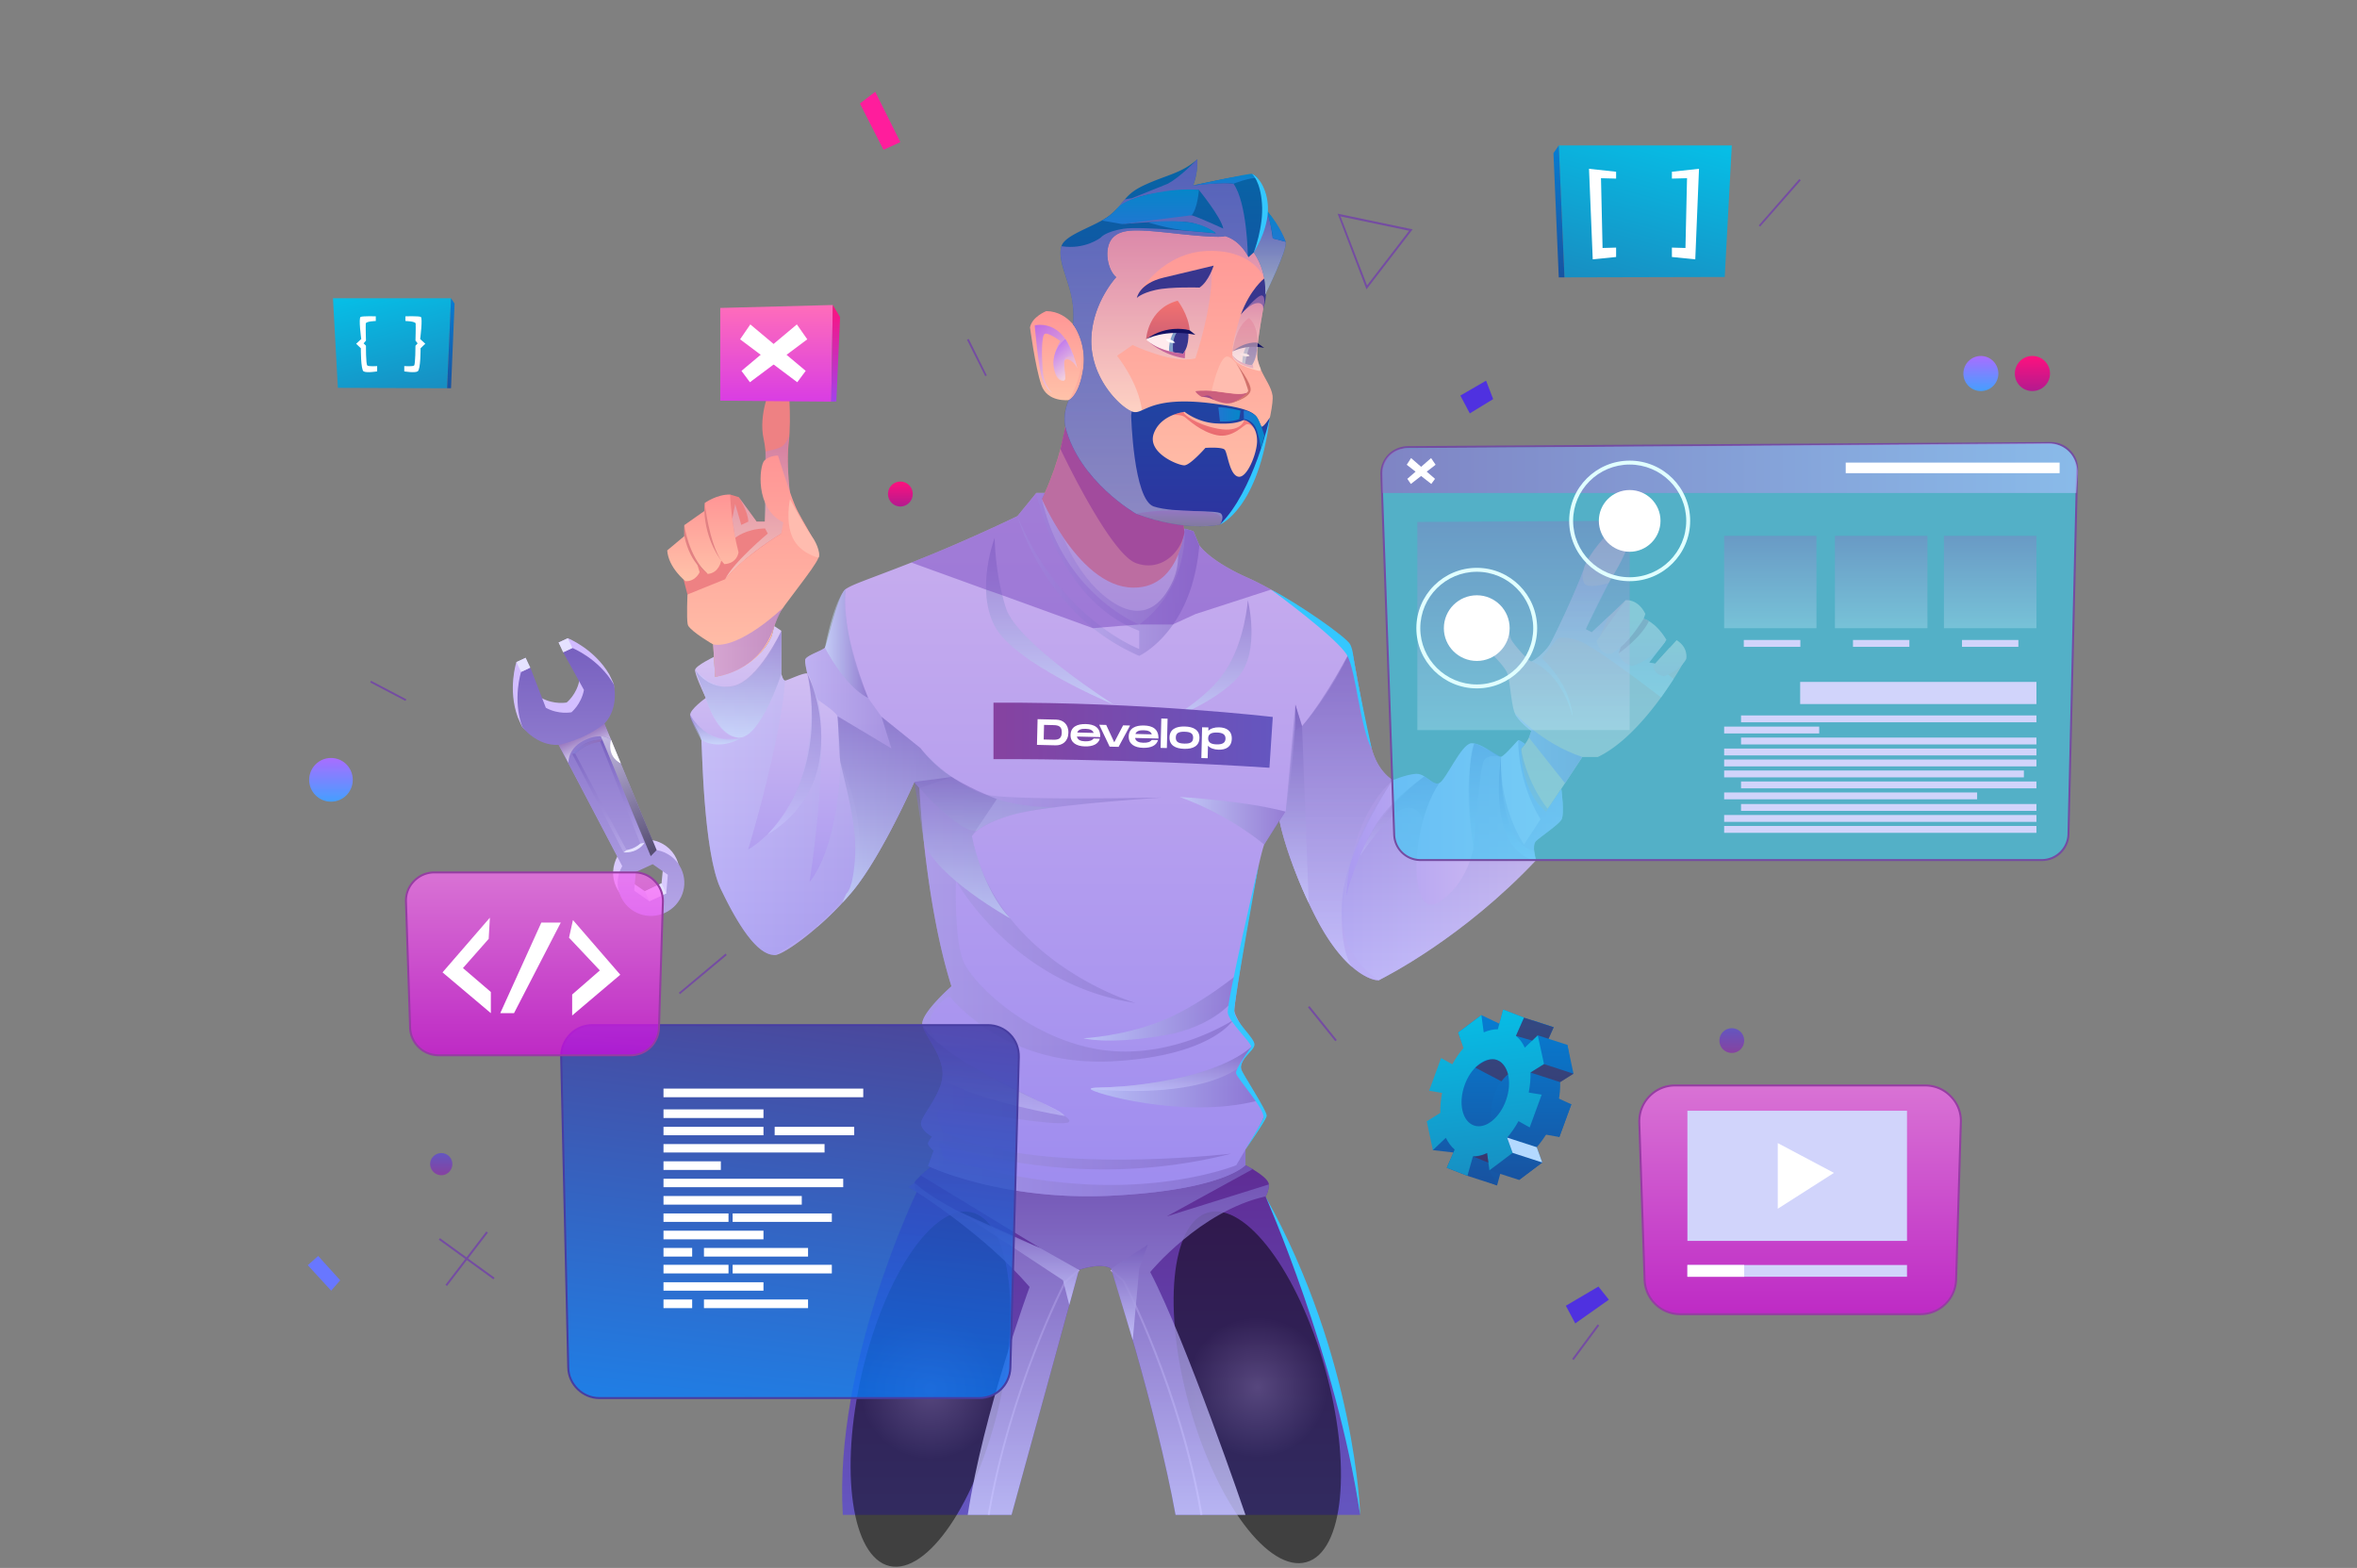 <svg width="899" height="598" fill="none" xmlns="http://www.w3.org/2000/svg">
  <rect width="100%" height="100%" fill="#808080" stroke="none"/>
  <path fill-rule="evenodd" clip-rule="evenodd" d="M234.115 261.044c.374 2.242-.6 6.204-5.319 11.138l19.927 48.213c3.896.673 7.492 3.215 9.29 7.102 2.997 6.353.225 13.903-6.068 16.893-6.368 2.915-13.935.224-16.931-6.129-1.798-3.887-1.424-8.223.524-11.736l-24.273-46.196c-7.042.449-10.638-1.42-12.061-3.064-.225-.299-1.724-3.738-1.724-3.738-3.895-10.689-.524-21.005-.524-21.005l3.521-1.644 5.919 15.249c4.944 2.766 9.739 1.794 9.739 1.794s3.82-2.99 4.869-8.522l-7.941-14.352 3.521-1.644s10.114 4.036 15.808 13.829c0 0 1.648 3.289 1.723 3.812Zm18.879 68.845-5.844-4.037-6.443 2.99-.599 7.027 5.844 4.036 6.367-2.99.675-7.026Z" fill="url(#a)"/>
  <path fill-rule="evenodd" clip-rule="evenodd" d="m230.519 275.994 19.928 48.213c3.97.673 7.566 3.215 9.364 7.102 2.997 6.353.225 13.828-6.143 16.818-6.368 2.99-13.934.225-16.856-6.129-1.873-3.887-1.499-8.223.524-11.661l-24.273-46.27c-8.316.523-13.859-6.803-13.859-6.803-3.821-10.689-.45-21.004-.45-21.004l3.521-1.645 5.919 15.324c4.944 2.691 9.664 1.719 9.664 1.719v.075s3.821-3.065 4.869-8.596l-7.941-14.352 3.521-1.645s10.114 4.037 15.808 13.904c0 0 2.172 8.895-3.596 14.95Zm24.198 57.632-5.769-4.037-6.443 2.99-.599 7.102 5.769 4.036 6.443-2.99.599-7.101Z" fill="url(#b)"/>
  <path d="m196.956 252.522 1.798 3.738 3.521-1.645-1.798-3.737-3.521 1.644ZM213.063 245.047l1.723 3.738 3.521-1.645-1.723-3.737-3.521 1.644ZM245.952 339.905l1.723 3.812 6.443-2.99-1.798-3.812-6.368 2.99Z" fill="#E5E2FF"/>
  <path fill-rule="evenodd" clip-rule="evenodd" d="m229.845 282.123 15.957 39.319s-2.772 3.887-7.941 3.663l-19.629-37.6s4.421-5.606 11.613-5.382Zm-.899.748c-1.649.199-3.272.672-4.87 1.42-2.098.972-3.746 2.243-4.72 3.065l19.628 36.851a11.022 11.022 0 0 0 2.772-.822c1.049-.523 1.948-1.121 2.473-1.644l-15.283-38.87Z" fill="url(#c)"/>
  <path d="m244.229 321.741 1.573-.299s-2.248 3.962-7.941 3.663l1.123-.897s2.847-.299 5.245-2.467Z" fill="#E5E2FF"/>
  <path style="mix-blend-mode:multiply" opacity=".6" d="m218.232 287.505 1.124-.149s3.371-3.439 9.59-4.485l.899-.748s-2.548-.448-6.443 1.421c-3.896 1.794-5.17 3.961-5.17 3.961Z" fill="url(#d)"/>
  <path style="mix-blend-mode:multiply" opacity=".6" d="M213.063 284.067s9.44-1.645 17.456-8.073l2.547 6.129s-2.922-2.84-9.215-.224c-7.417 2.99-7.042 8.97-7.042 8.97l-3.746-6.802Z" fill="url(#e)"/>
  <path style="mix-blend-mode:screen" opacity=".5" d="M233.066 282.123c-1.798-1.27-3.896-1.345-3.896-1.345l19.029 45.747 2.247-2.317-17.38-42.085Z" fill="url(#f)"/>
  <path d="M233.066 282.124s-1.948 6.129 3.746 9.044l-3.746-9.044Z" fill="#fff"/>
  <path d="M518.798 577.76h-70.422c-7.417-40.814-24.572-93.961-24.572-93.961-4.121-2.467-12.287.523-12.287.523l-25.696 93.438h-64.354c-3.446-57.632 28.169-123.113 28.169-123.113-.075-.225-1.124-2.243-.824-3.588.075-.524 1.199-1.645 2.397-2.766 1.723-1.57 3.821-3.14 3.821-3.14l120.017-.747s1.198.598 2.771 1.495c2.623 1.644 6.144 4.036 6.144 5.83 0 2.467-.974 4.112-1.199 4.485l-.075.075c25.771 48.438 36.11 121.469 36.11 121.469Z" fill="url(#g)"/>
  <path style="mix-blend-mode:screen" opacity=".5" d="M381.101 535.825c-8.615 37.226-27.345 64.734-41.804 61.445-14.458-3.364-19.178-36.254-10.563-73.48 8.616-37.3 27.27-64.808 41.729-61.444 14.459 3.289 19.178 36.179 10.638 73.479Z" fill="url(#h)"/>
  <path style="mix-blend-mode:screen" opacity=".5" d="M505.388 521.922c10.338 36.777 7.192 69.891-7.117 73.853-14.309 4.036-34.237-22.575-44.576-59.427-10.338-36.777-7.117-69.891 7.117-73.927 14.31-3.962 34.237 22.649 44.576 59.501Z" fill="url(#i)"/>
  <path d="m377.43 577.835-.674-.15c8.166-48.139 28.918-88.504 29.142-88.878l.075-.149 5.319-4.635.45.598-5.169 4.56c-.974 1.794-21.127 41.486-29.143 88.654Z" fill="url(#j)"/>
  <path d="M457.891 577.835c-8.016-47.168-28.693-87.234-29.592-89.028l-4.72-4.186.524-.598 4.795 4.411c.225.373 21.576 41.112 29.742 89.251l-.749.15Z" fill="url(#k)"/>
  <path style="mix-blend-mode:multiply" opacity=".8" d="M483.962 451.731c0 2.467-.974 4.112-1.199 4.485l-.075.075c-24.947 5.606-43.976 28.854-43.976 28.854 13.635 26.087 36.335 92.615 36.335 92.615h-26.671c-7.417-40.814-24.572-93.961-24.572-93.961-4.121-2.467-12.287.523-12.287.523l-25.696 93.438h-16.707c5.994-39.169 23.599-86.934 23.599-86.934-17.306-20.108-43.077-36.179-43.077-36.179l-3.072-1.869 2.248-1.719c11.088 10.689 47.048 24.592 48.096 25.041l-45.699-27.807c1.723-1.57 3.821-3.14 3.821-3.14l120.017-.747s1.198.598 2.771 1.495l-32.813 18.015 38.957-12.185Z" fill="url(#l)"/>
  <path style="mix-blend-mode:multiply" opacity=".8" d="m423.804 483.799 14.009-9.119-3.296 9.119-2.472 27.284-8.241-27.284Z" fill="url(#m)"/>
  <path style="mix-blend-mode:multiply" opacity=".8" d="m411.517 484.322-14.609-8.222-31.24-14.053 39.781 26.237 2.397 9.419 3.671-13.381Z" fill="url(#n)"/>
  <path d="M451.673 203.487c.075.672.149.971.149.971-.699 3.04-1.523 5.856-2.472 8.447-2.922 8.447-6.592 14.427-9.289 18.164-2.398 3.215-4.121 4.71-4.121 4.71-21.875-6.803-32.589-28.181-36.784-38.796v-.149c-.824-2.018-1.348-3.588-1.648-4.635-.3-.897-.375-1.345-.375-1.345.05-.2.125-.374.225-.523l.075-.075c.375-.748.674-1.495 1.049-2.243 2.847-6.279 4.72-12.109 5.993-16.744 1.049-3.887 1.648-6.877 1.873-8.521.15-.822.225-1.271.225-1.271l10.188 5.382 35.061 18.538c-.524 3.214-.674 6.204-.749 8.895 0 1.869.075 3.514.15 4.934.15 1.719.3 3.139.45 4.036v.225Z" fill="#FE9083"/>
  <path d="M441.933 238.171c-2.022 2.018-4.42 3.812-7.267 5.307-.05 0-.099.025-.149.075l-.225-.15c-.749-.448-3.371-2.018-6.893-4.709-9.139-6.877-24.497-20.781-28.842-39.543v-.075c-.525-2.242-.899-4.559-1.049-6.877-.05-.648-.1-1.27-.15-1.868 0 0 3.071 7.101 8.316 14.8 6.218 9.045 15.507 18.987 26.67 18.987 9.589.074 14.534-6.504 17.006-12.558 1.049-2.542 1.723-5.009 2.023-6.877.1-.549.2-1.022.299-1.421 0-.199.025-.398.075-.598.075-.672.075-1.046.075-1.046s3.746 22.948-9.889 36.553Z" fill="url(#o)"/>
  <path style="mix-blend-mode:multiply" opacity=".5" d="M441.933 238.171c-2.022 2.018-4.42 3.812-7.267 5.307h-.149l-.225-.075c-.749-.448-3.371-2.018-6.893-4.709-9.139-6.877-24.497-20.781-28.842-39.543v-.075c-.525-2.242-.899-4.559-1.049-6.877-.05-.648-.1-1.27-.15-1.868 0 0 3.071 7.101 8.316 14.8 0 0 6.068 16.595 19.178 24.817 6.518 4.111 11.537 3.513 15.208 1.121 3.596-2.392 5.994-6.652 7.417-9.792 1.349-3.214 1.798-6.129 1.873-8.372v-1.345c1.049-2.542 1.723-5.009 2.023-6.877.1-.549.2-1.022.299-1.421 0-.199.025-.398.075-.598.075-.672.075-1.046.075-1.046s3.746 22.948-9.889 36.553Z" fill="url(#p)"/>
  <path d="m526.065 373.767-.225.075c-1.199.149-5.019-.673-10.039-5.009l-.075-.074h-.075c-4.195-3.663-9.214-9.793-14.234-19.809-10.039-20.033-12.885-33.413-13.335-35.731l-.075-.373-5.843 9.269c-3.971 11.96-11.538 61.22-11.388 63.388.15 2.093 6.668 12.408 6.518 13.679v.075c-.15 1.27-3.146 4.111-3.971 7.176-.524 2.018 3.447 8.521 6.218 13.305v.075c1.499 2.467 2.623 4.56 2.623 5.307 0 2.243-7.118 13.306-7.118 13.306v5.98l-.149.074-.3.299-.3.225c-2.697 2.167-14.084 9.119-49.819 10.988-42.328 2.242-70.497-11.287-70.497-11.287l2.098-5.831s-1.948-1.719-2.098-2.541c-.15-.897 1.499-2.841 1.499-2.841s-4.196-2.242-4.196-5.083c0-2.84 8.466-11.661 8.241-19.136-.3-7.55-6.817-14.202-7.716-18.388-.824-4.261 11.087-14.726 11.087-14.726-10.188-32.292-12.211-75.647-12.211-75.647l-1.948-2.317s-12.211 27.807-23.299 41.411c-1.349 1.57-2.697 3.214-4.195 4.709a108.91 108.91 0 0 1-9.515 9.195c-7.641 6.652-14.609 11.063-16.407 10.689-2.846-.523-14.159-22.948-13.634-45.897.224-10.913 6.817-23.097 13.634-32.89a167.31 167.31 0 0 1 2.248-3.064c4.87-6.578 9.514-11.811 11.762-14.128.824-.972 1.348-1.42 1.348-1.42s-1.573-5.009-2.622-9.344a1.228 1.228 0 0 1-.075-.374c0-.05-.025-.099-.075-.149v-.075c-.599-2.691-1.048-5.008-.674-5.532.974-1.569 6.443-3.214 7.417-4.335.899-1.196 4.87-20.257 7.941-22.35 2.922-1.944 8.016-3.439 25.022-10.092a35.721 35.721 0 0 0 2.622-1.046c19.104-7.55 37.833-16.669 37.833-16.669l7.192-8.821h3.222l-1.049 2.243-.075.074a65.253 65.253 0 0 0 1.798 6.504v.149c9.889 31.171 35.361 41.187 35.361 41.187 17.68-13.006 17.305-33.712 17.305-33.712v-2.84l3.372.971 2.247 5.382s3.821 5.98 19.029 12.633c2.622 1.196 5.394 2.616 8.316 4.261 13.934 7.923 29.367 20.108 30.566 22.649.1.249.224.673.374 1.271v.075c1.648 6.353 5.02 30.348 8.166 38.87 1.948 5.382 5.02 8.297 7.267 9.792v.075c1.723 1.121 2.922 1.495 2.922 1.495.25 1.295.474 2.591.674 3.887 6.518 40.963-5.843 68.844-8.69 70.788Z" fill="url(#q)"/>
  <path style="mix-blend-mode:multiply" opacity=".5" d="m363.046 296.326-12.361 4.186-1.948-2.317s-12.211 27.807-23.299 41.411c-1.348 1.57-2.697 3.214-4.195 4.709a108.91 108.91 0 0 1-9.515 9.195l-9.364-40.44-4.795-30.722c4.87-6.578 9.514-11.811 11.762-14.128.824-.972 1.349-1.42 1.349-1.42s-1.574-5.009-2.623-9.344a.83.83 0 0 1-.074-.374c0-.05-.025-.1-.075-.149v-.075c-.6-2.691-1.049-5.008-.675-5.532.974-1.569 6.443-3.214 7.417-4.335.899-1.196 4.87-20.257 7.941-22.35 0 0-2.022 18.313 8.541 41.561l5.094 7.176 14.909 12.034s5.693 7.475 11.911 10.914Z" fill="url(#r)"/>
  <path d="M327.311 329.515c-2.622 19.585-31.989 34.684-31.989 34.684-6.518 0-13.785-11.287-20.453-25.265-6.592-13.979-7.042-54.119-7.342-56.661-.374-2.467-4.045-7.4-4.27-9.568-.225-2.093 5.919-6.503 5.919-6.503v-.075l-.075-.149c-.6-1.346-4.271-9.12-3.971-10.54.225-1.57 7.192-4.934 7.192-4.934l.45 7.625s16.107-3.065 21.576-15.548l.974-3.812 2.697 1.794v16.445s.599 2.541 1.423 2.541c.824 0 7.117-3.139 8.466-2.691 1.348.449 2.622 9.194 4.42 10.316 1.723 1.196 6.442 4.41 7.117 5.98.299.672.374 3.214.374 6.204.075 3.663.075 7.923.6 10.39 1.049 4.336 9.514 20.108 6.892 39.767Z" fill="url(#s)"/>
  <path d="M595.513 312.696c-1.349 2.018-7.942 6.429-9.665 8.073-1.723 1.719 0 7.326 0 7.326-27.794 29.451-56.861 44.177-59.783 45.672l-.225.075c-17.456-11.736-15.957-31.022-10.189-47.242 5.544-15.623 15.059-28.48 15.508-29.003.3-.15 5.319-2.243 8.915-2.467 1.124-.075 2.248.374 3.222.972 2.172 1.345 3.97 3.438 5.693 2.541 2.547-1.271 8.316-14.8 12.137-15.174 2.772-.224 6.517 2.541 8.99 4.111 1.123.673 1.948 1.121 2.397 1.047 1.424-.374 6.218-6.205 6.593-6.354.374-.15 2.622 1.495 2.622 1.495l-1.573 1.869c2.397 13.604 10.113 22.798 10.113 22.798l5.245-7.624s1.348 9.792 0 11.885Z" fill="url(#t)"/>
  <path d="M451.747 202.888c0 .2-.024.399-.074.598a5.23 5.23 0 0 1-.3 1.196c-1.798 6.653-8.99 13.381-18.055 10.092-9.964-3.514-28.843-43.505-28.843-43.505l1.873-8.521 44.875 36.478.524 3.438v.224Z" fill="#CB4D7A"/>
  <path d="M302.364 195.563s-2.772-15.1-1.574-26.238c1.274-11.137-.299-23.77-.299-23.77s-2.697-1.121-4.72 0c-1.948 1.121-6.593 12.633-4.495 21.902 2.098 9.269.45 31.469.45 31.469h-3.147l-6.817-9.343-3.297-.972s-19.028 17.94-18.729 28.629l2.472 9.493 23.449-.822 15.358-17.491 1.349-12.857Z" fill="#EE8183"/>
  <path d="M278.465 188.611s.525 11.885 3.222 22.051c0 0-.45 4.186-5.394 4.485l-1.199-1.345s-.824 4.784-5.169 5.083l-4.121-4.111 1.049 3.438s-1.498 3.588-5.394 3.439c0 0-6.518-5.083-6.967-11.736l6.518-5.457v-4.186l7.641-5.382.15-3.065s4.495-3.289 9.664-3.214Z" fill="url(#u)"/>
  <path style="mix-blend-mode:multiply" opacity=".6" d="M301.09 166.111s-1.124 2.916-2.772 4.112c-1.648 1.121-6.368 1.943-6.368 1.943l-.225 26.761h-3.146l-6.817-9.344s3.521 5.307 3.67 9.344l-2.697 1.27-2.322-7.998-1.124 5.756 1.124 7.176s4.046-3.439 11.387-3.588l1.049 1.943s-13.185 10.989-16.257 17.417c0 0 6.518-8.297 21.426-17.417l1.424-4.41 1.873-10.465s-1.798-15.099-.225-22.5Z" fill="url(#v)"/>
  <path d="M312.178 212.681c-1.199 3.662-14.085 18.986-15.508 22.275-1.423 3.289-2.322 7.625-2.322 7.625-6.293 13.679-21.576 15.548-21.576 15.548l-.75-12.334s-8.166-4.709-9.589-7.251v-.075l-.15-.448c-.449-2.392-.075-11.287-.075-11.287l14.384-5.831c6.218-8.073 21.426-17.417 21.426-17.417l.75-4.26c-10.938-5.308-9.14-21.528-7.267-23.547 1.873-1.943 5.244-1.943 5.244-1.943s3.97 13.006 6.518 19.136c2.547 6.055 10.113 16.146 8.915 19.809Z" fill="url(#w)"/>
  <path d="M268.801 191.825s1.573 14.875 6.293 21.977c0 0-5.993-7.401-6.443-18.912l.15-3.065ZM261.01 200.272s1.498 11.96 8.915 18.613c0 0-6.518-3.215-8.915-14.427v-4.186Z" fill="#E28183"/>
  <path style="mix-blend-mode:multiply" opacity=".9" d="M298.618 231.816s-16.182 15.698-26.596 13.979l.75 12.333s17.006-1.495 22.55-19.36c0 0 2.022-5.158 3.296-6.952Z" fill="url(#x)"/>
  <path d="M641.811 253.195s-14.908 27.209-32.364 35.507h-5.918l-13.785 20.855s-8.915-5.606-9.589-23.92c0 0 3.146-3.214 3.895-6.877 0 0-4.944-3.887-6.218-6.653-1.348-2.84-1.798-11.362-2.772-14.875-.974-3.513-8.99-10.764-10.788-11.661-1.798-.972-9.963-1.42-9.963-1.42s-1.124-2.99 0-4.336c1.198-1.42 13.859-6.354 20.751-1.644 0 0 .45 3.588 1.199 5.456.824 1.944 6.817 8.597 7.791 8.597.974 0 5.02-3.364 6.818-6.055 1.723-2.542 10.863-22.201 13.11-28.854 0-.05.025-.124.075-.224 0-.075.075-.149.075-.299 0-.05.025-.1.075-.149v-.075c1.723-5.756 11.612-16.819 16.931-19.809 0 0 2.248-.598 3.521 2.243 0 0-4.27 12.109-8.69 19.285a87.788 87.788 0 0 0-2.397 4.111h-.075c-3.746 6.952-8.016 16.072-8.616 17.417l-.075.15 2.323 1.196 6.443-6.055 6.517-6.204 15.059 15.847-1.499 1.943-4.645 5.98 2.323.449 5.544-6.13 4.944 6.204Z" fill="url(#y)"/>
  <path style="mix-blend-mode:multiply" opacity=".6" d="m638.365 258.951-4.795 7.027s-26.145-20.183-31.839-21.827c-5.694-1.72-7.717-.598-7.717-.598l-5.918 7.475s10.788 9.493 11.762 22.35c0 0-3.596-16.221-15.807-21.154.973 0 5.019-3.364 6.817-6.055 1.723-2.542 10.863-22.201 13.11-28.854-.299 1.122-.674 3.364.225 5.083 1.274 2.392 8.84.15 9.29 0h.075l-8.691 17.417-.075.15 2.323 1.196 6.443-6.055-3.222 7.475 23.299 4.111-4.644 5.98 2.322.449 7.042 5.83Z" fill="url(#z)"/>
  <path d="M620.085 228.902s4.57-.673 7.492 5.232l-.674 1.869s4.42.897 8.69 7.998c0 0-3.746 6.952-13.11 10.017 0 0-4.345-1.196-5.095-4.859l.825-2.392-3.372 2.541s-4.12 1.271-5.918-4.784l11.162-15.622Z" fill="url(#A)"/>
  <path d="M643.16 251.326s.974-4.335-3.671-7.176l-8.99 9.867s.299 3.215 4.195 3.887c0 0 6.143-2.093 8.466-6.578Z" fill="url(#B)"/>
  <path style="mix-blend-mode:multiply" opacity=".9" d="M577.832 272.107s10.414 11.586 25.697 16.594l-6.593 10.017-13.785-17.417.899-2.541s-5.469-4.112-6.218-6.653Z" fill="url(#C)"/>
  <path d="M626.903 236.003s-4.345 7.176-8.69 10.764l-.825 2.392s8.391-5.756 11.538-12.259c0 0-1.049-.748-2.023-.897Z" fill="#E28183"/>
  <path style="mix-blend-mode:multiply" opacity=".5" d="M595.513 312.696c-1.349 2.018-7.941 6.429-9.665 8.073-1.723 1.719 0 7.326 0 7.326-27.794 29.451-56.861 44.177-59.783 45.672l-.225.075c-2.247.299-13.335-2.841-24.423-24.892-10.038-20.033-12.885-33.413-13.335-35.731l-.075-.373 2.398-3.289 3.671-40.814 2.547 8.223c9.664-11.587 18.729-29.452 18.729-29.452l.374 1.271v.075c1.649 6.353 5.02 30.348 8.166 38.87 1.948 5.382 5.02 8.297 7.267 9.792v.075c-8.915 8.073-13.335 19.734-15.507 29.003-1.948 8.446-2.098 14.95-2.098 14.95s2.472-11.512 10.189-25.341c2.846-5.008 6.967-9.568 11.012-13.23 3.072-2.766 6.069-5.083 8.541-6.877 2.172 1.345 3.97 3.438 5.693 2.541-11.687 17.492-11.387 52.176-.449 45.598 11.013-6.653 13.485-20.631 13.485-20.631-2.547-17.118-1.798-36.404.3-40.066 2.547.074 9.739 5.157 10.188 5.083-.674 20.107 8.766 33.488 8.766 33.488l6.293-9.643c-9.14-15.249-8.466-30.199-8.466-30.199.375-.15 2.622 1.495 2.622 1.495l-1.573 1.869c2.397 13.604 10.114 22.798 10.114 22.798l5.244-7.624s1.348 9.792 0 11.885Z" fill="url(#D)"/>
  <path style="mix-blend-mode:multiply" opacity=".5" d="M475.046 438.426v5.98l-.149.075-.3.298-.3.225c-2.697 2.168-14.084 9.119-49.819 10.988-42.328 2.242-70.497-11.287-70.497-11.287l2.098-5.831s-1.948-1.719-2.098-2.541c-.15-.897 1.499-2.841 1.499-2.841s-4.196-2.242-4.196-5.083c0-2.616 6.893-10.016 8.016-16.968.15-.747.225-1.47.225-2.168-.3-7.475-6.817-14.127-7.716-18.388-.824-4.261 11.087-14.726 11.087-14.726-10.188-32.292-12.211-75.647-12.211-75.647l-1.948-2.317s-12.211 27.807-23.299 41.411c-11.088 13.605-27.27 25.191-30.117 24.593-6.517 0-13.784-11.287-20.452-25.265-6.593-13.979-7.042-54.119-7.342-56.661-.374-2.467-4.045-7.4-4.27-9.568 7.117 12.184 18.43 8.596 18.43 8.596-8.241.225-12.512-15.099-12.512-15.099v-.075l-.074-.149-3.971-10.54c.449.523 9.814 10.988 18.879 4.559 9.215-6.652 14.009-19.435 14.009-19.435v16.445s.6 2.542 1.424 2.542c-.525 7.55-2.173 16.819-4.121 25.863-4.195 19.66-9.964 38.572-9.964 38.572s15.658-8.447 21.127-29.975c2.622-10.316 3.072-19.286 2.847-25.789-.225-5.606-.974-9.418-1.274-10.764a1.223 1.223 0 0 1-.075-.374c0-.05-.025-.099-.075-.149v-.075l1.499 3.214 2.921 7.102c3.297 27.657-3.595 69.293-3.595 69.293 10.038-12.483 12.136-40.066 11.687-46.719-.15-3.214-.45-7.176-.6-10.39a803.073 803.073 0 0 1-.374-6.204l20.527 12.258-3.746-12.034 14.908 12.034s13.485 16.147 27.27 18.015c13.86 1.869 64.578.748 64.578.748s-44.126 2.84-57.011 6.578c-12.886 3.812-15.283 8.148-15.283 8.148 9.289 47.242 60.757 63.163 62.405 63.612-46.748-6.952-68.474-46.644-68.474-46.644s-.749 22.35 2.847 30.797c3.596 8.521 24.798 29.302 51.992 33.637 2.298.349 4.57.573 6.818.673 22.999 1.047 42.028-10.615 43.976-11.885l.15-.15-.075.075c-.674 1.121-10.114 14.352-48.172 15.847-2.297.05-4.545.025-6.742-.075h-.075c-35.211-1.42-53.191-24.892-53.191-24.892s-13.035 7.027-4.72 17.343c.1.149.175.274.225.373 2.472 2.841 7.866 6.279 14.309 9.792.15.15.325.25.525.3 7.716 4.26 16.781 8.671 23.823 12.333h.075c4.27 2.243 7.791 4.186 9.739 5.607h.075c1.948 1.42 2.323 2.392.45 2.616-9.889 1.121-47.123-7.027-48.696-4.709-1.499 2.242 1.873 8.073 1.873 8.073 34.237 16.968 107.43 8.596 109.753 8.372-61.282 15.622-111.401-4.187-111.401-4.187l1.648 5.831s27.269 9.418 59.484 10.241c32.139.747 52.216-7.475 52.216-7.475l3.521-5.98Z" fill="url(#E)"/>
  <path style="mix-blend-mode:multiply" opacity=".5" d="M449.949 303.95s24.348 1.346 40.455 5.606l-8.24 12.558s-12.511-10.988-32.215-18.164Z" fill="url(#F)"/>
  <path style="mix-blend-mode:multiply" opacity=".5" d="M472.724 371.001s-15.208 12.707-30.116 18.538c-14.984 5.83-29.368 6.428-29.368 6.428s8.616 2.542 29.742-.897c21.127-3.363 28.394-14.8 28.394-14.8l1.348-9.269Z" fill="url(#G)"/>
  <path style="mix-blend-mode:multiply" opacity=".5" d="M479.541 419.738v.075c-28.093 7.251-63.829-3.214-63.529-4.485.3-1.271 9.739.598 31.765-3.812 21.351-4.261 29.067-11.811 29.517-12.259-.15 1.271-3.147 4.111-3.971 7.176-.524 2.018 3.447 8.521 6.218 13.305Z" fill="url(#H)"/>
  <path style="mix-blend-mode:multiply" opacity=".5" d="M403.126 307.763c-24.048 2.466-30.491 9.119-30.491 9.119-6.742.897-21.95-16.37-21.95-16.37l-1.948-2.317s-12.211 27.807-23.299 41.411c-1.349 1.57-2.697 3.214-4.195 4.709l1.573-3.513s2.622-1.196 3.371-14.726c.749-13.455-5.694-33.637-5.768-36.328 0-2.766-.974-16.595-.974-16.595l20.527 12.259-3.746-12.034 14.908 12.034s5.919 8.746 20.677 16.072c13.935 6.951 29.592 6.353 31.315 6.279Z" fill="url(#I)"/>
  <path style="mix-blend-mode:multiply" opacity=".5" d="m348.737 298.194 14.309-1.868s5.694 3.812 17.156 8.446l-9.514 14.128s3.745 20.108 14.683 31.395c0 0-28.918-15.996-33.038-29.526l-3.596-22.575Z" fill="url(#J)"/>
  <path style="mix-blend-mode:multiply" opacity=".5" d="m265.13 255.438 4.046 10.764s4.195 14.501 12.511 15.099c8.241.673 16.332-24.294 16.332-24.294v-16.445s-8.766 18.838-18.28 21.005c-9.515 2.093-14.609-6.129-14.609-6.129Z" fill="url(#K)"/>
  <path style="mix-blend-mode:multiply" opacity=".5" d="M314.65 246.991s7.342 14.726 16.482 19.211c0 0-10.863-26.163-8.541-41.561 0 0-3.971 2.466-7.941 22.35Z" fill="url(#L)"/>
  <path style="mix-blend-mode:multiply" opacity=".8" d="m494.075 268.743 2.548 8.223 2.547 67.349s-6.518-12.782-11.088-31.096l2.322-3.662s4.046-25.415 3.671-40.814Z" fill="url(#M)"/>
  <path style="mix-blend-mode:multiply" opacity=".5" d="M572.513 288.626s-1.423 33.04 12.661 35.88l.674 3.588s-18.204-.672-13.335-39.468Z" fill="url(#N)"/>
  <path style="mix-blend-mode:multiply" opacity=".3" d="M548.989 298.643s-.524 1.196-5.693-2.541c0 0-17.681 12.558-24.498 30.199 0 0 10.863-16.221 16.706-17.94 5.844-1.794 7.192 4.709 7.192 4.709s2.323-9.12 6.293-14.427Z" fill="url(#O)"/>
  <path style="mix-blend-mode:multiply" opacity=".5" d="M263.257 272.705s6.818 12.558 19.553 8.671c0 0-7.641 5.083-15.283.897 0 0-4.794-8.148-4.27-9.568Z" fill="url(#P)"/>
  <path style="mix-blend-mode:multiply" opacity=".5" d="M307.908 256.858s9.364 34.983-15.059 61.295c0 0 15.883-8.148 19.479-26.985s-4.42-34.31-4.42-34.31Z" fill="url(#Q)"/>
  <path style="mix-blend-mode:multiply" opacity=".5" d="M475.946 228.901s-1.049 15.773-8.691 27.135c-7.566 11.287-22.625 18.986-22.625 18.986s18.879-6.952 27.57-16.744c8.69-9.792 3.746-29.377 3.746-29.377Z" fill="url(#R)"/>
  <path style="mix-blend-mode:multiply" opacity=".5" d="M379.378 205.131s0 13.231 4.27 26.686c4.196 13.455 41.205 36.926 41.205 36.926s-38.133-15.772-45.475-29.975c-7.417-14.202 0-33.637 0-33.637Z" fill="url(#S)"/>
  <path d="M378.928 267.996v21.528s49.595-.374 105.258 3.289l1.274-19.361s-48.396-5.755-106.532-5.456Z" fill="url(#T)"/>
  <path style="mix-blend-mode:multiply" opacity=".5" d="M457.441 207.971c-1.198 13.904-5.394 23.621-9.964 30.125-6.218 8.97-12.96 12.034-12.96 12.034-6.743-2.915-12.586-6.578-17.606-10.539-21.351-17.043-28.243-40.664-28.768-42.608 8.99 21.678 22.251 34.908 32.289 42.309 8.091 5.98 14.085 8.222 14.085 8.222v-6.952a48.219 48.219 0 0 1-4.645-2.018c-17.68-8.895-26.97-27.433-31.315-39.393v-.075c-2.398-6.503-3.297-11.063-3.297-11.063h3.222l-1.049 2.243-.075.074a65.524 65.524 0 0 0 1.798 6.504v.149c9.889 31.171 35.361 41.187 35.361 41.187 17.68-13.006 17.305-33.712 17.305-33.712v-2.84l3.372.971 2.247 5.382Z" fill="url(#U)"/>
  <path style="mix-blend-mode:multiply" opacity=".3" d="M562.325 283.543s-4.795 15.698-.3 40.066c0 0 2.322-30.871 3.971-33.562 1.723-2.691 6.517-1.421 6.517-1.421s-7.491-4.186-10.188-5.083Z" fill="url(#V)"/>
  <path style="mix-blend-mode:multiply" opacity=".5" d="M515.651 368.759c-4.195-3.663-9.214-9.793-14.234-19.809-10.039-20.033-12.885-33.413-13.335-35.731l2.322-3.662 3.222-30.797 2.997-1.794s10.638-11.736 18.729-29.452c.1.299.224.723.374 1.271v.075c1.648 6.353 5.02 30.348 8.166 38.87 1.948 5.382 5.02 8.297 7.267 9.792 0 0-18.429 27.358-19.328 46.793-.824 17.716 3.146 23.547 3.82 24.444Z" fill="url(#W)"/>
  <path style="mix-blend-mode:multiply" opacity=".5" d="M406.198 425.644s-33.263-5.457-46.823-14.128c-.05 0-.075-.025-.075-.075.15-.747.225-1.47.225-2.168-.3-7.475-6.817-14.127-7.716-18.388.149.448 1.123 2.691 5.843 6.727 2.997 2.542 7.492 5.831 14.309 9.792.15.15.325.25.525.3 9.589 5.681 17.83 9.493 23.823 12.333h.075c5.394 2.542 8.84 4.186 9.739 5.607h.075Z" fill="url(#X)"/>
  <path style="mix-blend-mode:multiply" opacity=".5" d="M477.294 399.257c-.15 1.271-3.146 4.111-3.971 7.176 0 0-12.211 12.857-57.311 8.895.3-1.271 9.739.598 31.765-3.812 21.351-4.261 29.068-11.811 29.517-12.259Z" fill="url(#Y)"/>
  <path d="m484.786 224.865-28.843 9.344-8.466 3.887v.075h-12.96l-4.645.373-2.472.15-6.968.598-3.521.299-34.611-12.558-6.218-2.168-28.469-10.315a35.744 35.744 0 0 0 2.622-1.047c19.104-7.55 37.833-16.669 37.833-16.669l7.192-8.821h3.222c2.847-6.279 4.719-12.109 5.993-16.744l1.873-8.521c.15-.822.225-1.271.225-1.271l10.188 5.382 34.312 27.433c0 1.869.075 3.514.15 4.934l.524 3.438c.075-.672.075-1.046.075-1.046l3.372.972 2.247 5.382s3.821 5.98 19.029 12.632c2.622 1.196 5.394 2.617 8.316 4.261Z" fill="#7A4AC0" style="mix-blend-mode:multiply" opacity=".5"/>
  <path d="M462.835 198.627s-13.485 2.99-28.318-4.186c-14.834-7.176-27.345-28.33-28.094-33.562-.749-5.308 5.694-19.136 5.694-29.9s-5.319-29.228 3.596-39.244c8.915-10.016 49.744-11.511 63.005 1.346 0 0 4.12 10.24 4.12 16.071 0 1.42-.225 3.438-.599 5.83-.15.897-.3 1.869-.45 2.841-1.199 7.026-2.847 15.622-2.098 19.36.3 1.345.75 2.541 1.199 3.663v.074c1.648 3.738 4.046 6.728 4.495 10.017.599 4.261-5.169 34.46-22.55 47.69Z" fill="url(#Z)"/>
  <path d="M411.967 127.989s-3.671-9.194-12.886-9.344c0 0-5.394 2.093-6.218 6.204 0 0 1.948 14.876 4.27 21.827 2.248 6.952 10.564 5.906 10.564 5.906s7.266-11.063 4.27-24.593Z" fill="url(#aa)"/>
  <path d="M447.477 158.262s3.072-.224 4.345.748c1.349.972 6.144 5.681 12.287 6.952 6.068 1.27 10.188-3.962 11.462-4.186 1.349-.299 2.772 1.569 2.772 1.569s-.599-2.167-3.746-3.064c0 0-1.273 4.858-10.114 3.214-8.84-1.719-12.661-5.606-12.661-5.606l-.449-.823s-2.472.524-3.896 1.196Z" fill="url(#ab)"/>
  <path style="mix-blend-mode:multiply" opacity=".6" d="m434.367 112.516.15-.972s8.84-15.399 26.296-15.847c17.455-.449 21.426 10.465 21.426 10.465l3.221-4.859-7.417-14.95-51.243-.822-12.511 10.016-1.573 24.593 5.544 32.516 13.485 7.176 3.821-3.363c-1.424-10.839-9.515-20.781-9.515-20.781l5.919-4.111s15.208 7.325 23.973 5.083c0 0 6.593-19.211 6.218-33.413 0 0-22.475 3.289-27.794 9.269Z" fill="url(#ac)"/>
  <path d="M433.618 113.637s.824-5.532 10.263-7.774c10.489-2.467 19.029-4.56 19.029-4.56s-1.873 6.055-5.394 8.372c0 0-11.088-.374-16.706.897-5.619 1.271-7.192 3.065-7.192 3.065ZM482.239 106.162s-5.394 4.111-8.99 13.904c0 0 3.521-4.56 6.667-4.485 2.173.074 1.873 2.242 1.873 2.242s2.173-5.83.45-11.661Z" fill="#38368E"/>
  <path d="M437.139 129.409s.599-11.735 12.061-14.725c0 0 4.121 5.307 4.57 11.287 0 0-6.143-1.121-16.631 3.438Z" fill="url(#ad)"/>
  <path d="M470.102 134.043s.899-9.343 6.293-12.782c0 0 3.671 2.766 3.296 10.54 0 0-3.221-1.121-9.589 2.242Z" fill="url(#ae)"/>
  <path d="M437.139 129.409s3.746 4.56 14.159 5.457c0 0 2.023-2.99 1.798-8.97 0 0-9.589-.897-15.957 3.513ZM470.102 134.044v1.42s1.573 3.364 7.342 3.887c0 0 1.873-2.915 2.023-7.55 0 0-3.671-.972-9.365 2.243Z" fill="#FFEBED"/>
  <path d="M448.301 125.672s-2.622 3.214-2.397 8.297c0 0 3.446.822 5.394.897 0 0 2.322-3.14 1.798-8.97 0 0-2.997-.598-4.795-.224ZM475.571 131.951s-1.498 1.569-1.798 6.503c0 0 2.023.897 3.671.897 0 0 2.098-2.99 2.023-7.55 0 0-1.499-.598-3.896.15Z" fill="#7F9EC9"/>
  <path d="M447.477 134.342s-.974-6.353 2.697-8.82l2.922.374s1.049 5.083-1.798 8.97c0 0-2.922-.299-3.821-.524ZM476.845 131.652s-1.349 2.84-1.948 7.25c0 0 1.049.374 2.547.449 0 0 2.023-2.467 2.023-7.55 0 0-1.574-.448-2.622-.149Z" fill="#38368E"/>
  <path d="M437.139 129.409s6.967-4.037 18.804-1.719l-2.173-1.72s-8.465-2.616-16.631 3.439ZM470.102 134.043s5.544-2.915 12.062-1.345l-2.697-2.018s-4.346-.673-9.365 3.363Z" fill="#131163"/>
  <path d="M444.63 129.409s1.948-.448 3.596 1.271c0 0-2.322.673-3.596-1.271ZM472.649 134.866s2.922-.598 3.971.822c0 0-1.573 1.046-3.971-.822Z" fill="#fff"/>
  <path d="M437.813 130.082s5.394 5.307 14.084 6.578l.225-3.139-.824 1.345s-8.316-.448-13.485-4.784ZM470.102 135.464s.899 3.438 7.941 5.008l-.225-1.719-.374.598s-5.02-.598-7.342-3.887Z" fill="#C6659C"/>
  <path d="M455.943 149.218s2.622-.523 7.417 0c4.869.598 10.263 1.869 13.26 0 0 0-3.971 3.962-7.342 4.56-3.446.598-8.615-2.392-8.615-2.392h-2.248s-1.798-.823-2.472-2.168Z" fill="#CB5F7D"/>
  <path d="M458.715 151.386s1.199-.748 2.172-.524c.974.15 2.023 1.57 2.023 1.57s-2.097-1.046-4.195-1.046Z" fill="#9F4A8B"/>
  <path d="M476.62 149.218c1.273-1.196-5.244-12.857-8.391-13.231-3.146-.448-6.068 13.007-6.068 13.007s4.345.598 8.54 1.121c4.196.598 5.919-.897 5.919-.897Z" fill="#FFBCAF"/>
  <path style="mix-blend-mode:multiply" opacity=".6" d="M481.265 112.665c-1.723-.224-8.016 7.4-8.016 7.4s-3.971 12.259-3.147 15.922c.749 3.588 10.414 5.531 10.414 5.531l.374-.597v-.075c-.449-1.121-.899-2.317-1.199-3.663-.749-3.737.899-12.334 2.098-19.36 0 0 .375-1.495.45-2.841 0-1.121-.15-2.167-.974-2.317Z" fill="url(#af)"/>
  <path fill-rule="evenodd" clip-rule="evenodd" d="M484.336 159.234c-.15 1.421-5.019 31.62-19.029 40.739v.075s-12.735 3.065-31.989-4.111c0 0-21.726-12.334-26.97-33.189 0 0-1.199-4.859 1.349-10.166 0 0 3.67-1.495 5.319-11.063 1.873-10.615-3.746-17.866-3.746-17.866s.749-5.755-.974-12.259c-1.648-6.578-4.87-12.857-3.446-17.491 1.423-4.635 13.26-7.55 18.654-11.96a17.518 17.518 0 0 0 2.397-2.243c.05 0 .1-.025.15-.074a23.54 23.54 0 0 0 1.798-2.243l.6-.673.599-.672c1.573-1.87 3.521-3.663 7.641-5.532 8.241-3.812 14.01-4.41 19.928-9.717l.075-.075s.3 5.382-1.648 10.016c0 0 18.13-4.036 22.4-4.036s5.694 13.53 5.694 13.53v.074c.299.374 5.394 7.176 7.192 11.886 1.048 2.541-7.792 20.332-7.792 20.332s1.049-8.447-4.345-16.221l-2.023 1.794-.224-.449c-.824-1.57-3.746-6.279-8.841-7.624 0 0 0 .972-16.032-.673-16.032-1.72-22.625-2.541-26.445 1.121-3.821 3.663-2.398 12.334 1.123 15.249 0 0-9.739 10.391-9.514 24.967.3 14.053 10.938 24.443 15.433 26.237.15.05.325.1.524.15 4.121 1.121 6.218-6.354 30.716-3.14 17.306 2.317 16.107 4.485 18.055 8.596.524 1.122 3.147-2.915 3.371-3.289Zm-4.869 9.195c.15-6.429-4.42-8.522-5.319-8.148-.824.374-3.372 1.644-10.489 1.196-7.042-.449-11.837-4.41-11.837-4.41s-9.139.971-11.761 8.297c-2.622 7.4 9.514 12.259 11.761 12.109 2.323-.224 7.942-6.652 7.942-6.652s6.218-.449 7.341.672c1.124 1.122 1.798 9.718 5.245 10.316 3.371.598 7.042-8.97 7.117-13.38Z" fill="url(#ag)"/>
  <path d="M471.451 138.529s6.143 7.624 5.543 10.465c-.674 3.139-7.716 4.784-7.716 4.784s5.694-1.944 6.817-4.784c0 0-1.423-5.756-4.644-10.465Z" fill="#D2726C"/>
  <path style="mix-blend-mode:multiply" opacity=".6" d="M482.538 112.516s1.049-8.447-4.345-16.221c4.27-7.774 4.945-16.071 4.945-16.071v.074c1.498 3.588 2.322 10.615 2.322 10.615l4.87 1.27c1.048 2.542-7.792 20.333-7.792 20.333Z" fill="url(#ah)"/>
  <path style="mix-blend-mode:multiply" opacity=".6" d="M475.946 97.64c-.824-1.57-3.746-6.279-8.841-7.624 0 0 0 .972-16.032-.673-16.032-1.72-22.625-2.541-26.445 1.121-3.821 3.663-2.398 12.334 1.123 15.249 0 0-9.739 10.391-9.514 24.967.3 14.053 10.938 24.443 15.433 26.237l-.225 1.495s.824 32.143 8.616 34.759c7.866 2.541 24.123 1.196 25.621 2.691 1.423 1.42-.225 3.887-.375 4.111v.075s-12.735 3.065-31.989-4.111c0 0-21.726-12.334-26.97-33.189 0 0-1.199-4.859 1.349-10.166 0 0 3.67-1.495 5.319-11.063 1.873-10.615-3.746-17.866-3.746-17.866s.749-5.755-.974-12.259c-1.648-6.578-4.87-12.857-3.446-17.491 9.065 1.42 14.983-3.29 14.983-3.29s1.648-2.242 8.616-3.363c7.042-1.121 35.285 1.72 35.285 1.72s-2.847-2.318-8.765-3.888c-5.619-1.495-24.872.225-26.97.374 2.247-.374 24.048-4.111 26.52-3.364 2.623.748 12.062 5.083 12.062 5.083-.824-4.335-9.29-14.725-9.29-14.725s-11.911.224-19.703 1.868c-6.967 1.42-10.788 4.635-11.537 5.308l1.798-2.243.6-.673.599-.672 2.697-.449 13.71-5.531c4.569-2.467 10.488-8.522 11.162-9.27l.075-.074s.3 5.382-1.648 10.016c11.537-1.42 15.433-.672 15.433-.672 5.244 7.4 5.469 27.582 5.469 27.582Z" fill="url(#ai)"/>
  <path style="mix-blend-mode:multiply" opacity=".5" d="M433.318 195.937s7.042-1.645 17.755-1.196c10.713.373 16.857.448 14.234 5.307 0 0-13.484 2.99-31.989-4.111Z" fill="url(#aj)"/>
  <path d="M470.477 70.058s6.517-2.542 9.065-2.093c0 0-.974-1.346-2.023-1.645-1.124-.299-22.475 4.41-22.475 4.41s13.335-1.495 15.433-.672Z" fill="url(#ak)"/>
  <path d="M457.291 72.45s-.524 7.1-2.772 9.642l-26.52 3.364-7.791-1.345s3.071-1.271 6.367-5.158c3.297-3.813 20.603-7.625 30.716-6.504Z" fill="url(#al)"/>
  <path d="M483.138 80.224s2.172 6.951 2.322 10.689l4.87 1.27s-1.499-5.307-7.192-11.96Z" fill="url(#am)"/>
  <path style="mix-blend-mode:multiply" opacity=".8" d="M410.918 140.472s-1.873-8.97-6.443-13.38c-4.57-4.41-9.814-2.99-9.814-2.99s1.423 16.594 2.922 20.631c1.498 4.036 3.745 5.083 3.745 5.083s-3.146-2.841-3.596-8.298c-.449-5.456-.524-13.156.675-14.127 1.198-.897 6.068 2.691 6.068 2.691s-1.573 1.869-2.472 6.727c-.899 4.934 2.472 8.447 3.746 8.372 1.273-.074-.075-5.606.149-7.25.225-1.57 3.072-1.271 5.02 2.541Z" fill="url(#an)"/>
  <path style="mix-blend-mode:multiply" opacity=".8" d="M406.348 129.334s-5.019 3.289-4.495 10.017c.599 6.727 4.42 6.428 4.42 5.008s-.749-5.083-.299-7.101c.374-2.018 3.67-1.121 3.67-1.121s-2.172-5.308-3.296-6.803Z" fill="url(#ao)"/>
  <path d="M484.336 159.234s-6.143 28.181-19.029 40.814c0 0 14.684-5.756 19.029-40.814ZM477.519 66.32s3.221 2.542 3.821 11.362c.674 8.82-3.147 18.613-3.147 18.613s4.87-7.325 5.394-15.398c.45-7.999-3.521-13.605-6.068-14.577Z" fill="#34C7FF"/>
  <path d="M437.888 84.784s7.567 2.54 15.882 3.288c8.241.748 9.964.897 9.964.897s-3.296-3.214-10.413-4.185c-7.117-.972-15.433 0-15.433 0Z" fill="url(#ap)"/>
  <path d="M474.447 159.832s3.596 0 5.02 4.56c1.123 3.588 1.498 6.728 1.498 6.728l1.274-5.009s-1.724-6.279-3.447-7.699c-1.273-.972-3.371-2.018-4.42-1.794l.075 3.214Z" fill="url(#aq)"/>
  <path d="m464.708 155.347.599 5.382s4.42.299 7.342-.897l.525-3.214s-5.619-1.42-8.466-1.271Z" fill="url(#ar)"/>
  <path d="M484.786 224.865s25.846 18.837 29.142 25.265c3.371 6.504 4.72 26.761 9.29 35.581 0 0-3.147-14.352-5.319-25.639-2.173-11.287-1.648-11.437-2.847-14.202-1.199-2.766-20.452-16.072-30.266-21.005ZM480.141 329.59s-12.436 53.147-11.837 56.735c.6 3.588 8.616 10.914 8.99 12.932 0 0-6.143 8.222-5.843 10.016.224 1.869 10.788 13.381 10.488 16.894-.075 1.046-6.892 12.259-6.892 12.259s7.716-10.988 8.091-12.782c.374-1.72-9.44-16.445-9.739-17.94-.75-3.887 4.869-6.728 5.094-9.269.15-2.542-7.642-8.821-7.717-12.932-.074-4.186 9.365-55.913 9.365-55.913ZM482.688 456.291s26.895 60.697 36.11 121.469c0 0-1.573-59.277-36.11-121.469Z" fill="#34C7FF"/>
  <path d="M312.178 212.681s-6.968-1.495-9.814-7.55c-2.922-6.055-1.049-14.8-1.049-14.8s5.469 10.39 8.166 13.978c2.697 3.588 3.446 7.624 2.697 8.372Z" fill="#FFBCAF"/>
  <path opacity=".6" d="m526.889 180.987 4.87 137.241c.149 5.457 4.644 9.792 10.113 9.792h236.887c5.544 0 10.039-4.41 10.189-9.867l3.296-138.885c.15-5.681-4.495-10.391-10.189-10.316l-245.127 1.57c-5.694.075-10.264 4.784-10.039 10.465Z" fill="#36D1F7"/>
  <path fill-rule="evenodd" clip-rule="evenodd" d="M778.759 328.394H541.872c-5.693 0-10.338-4.485-10.488-10.166l-4.87-137.241c-.074-2.841.974-5.532 2.922-7.625a10.892 10.892 0 0 1 7.492-3.214l245.127-1.57c2.847 0 5.544 1.047 7.567 3.14 2.023 2.018 3.071 4.709 2.996 7.549l-3.296 138.886c-.15 5.756-4.795 10.241-10.563 10.241Zm3.371-159.068h-.075l-245.052 1.569c-2.697.075-5.169 1.122-7.042 2.99-1.798 1.944-2.772 4.485-2.697 7.102l4.869 137.241c.15 5.307 4.42 9.418 9.739 9.418h236.887c5.319 0 9.664-4.261 9.814-9.493l3.296-138.886c.075-2.616-.899-5.157-2.772-7.026-1.872-1.869-4.345-2.915-6.967-2.915Z" fill="#744CA2"/>
  <path style="mix-blend-mode:multiply" opacity=".6" d="M527.264 188.013h264.68l.45-7.251c.374-6.428-4.795-11.81-11.163-11.735l-244.977 1.943c-5.17 0-9.215 4.261-9.14 9.344l.15 7.699Z" fill="url(#as)"/>
  <path style="mix-blend-mode:multiply" opacity=".3" d="M540.599 199.076v79.384h80.985v-79.833l-80.985.449Z" fill="url(#at)"/>
  <path style="mix-blend-mode:multiply" opacity=".3" d="M735.157 239.591h-35.285v-35.208h35.285v35.208Z" fill="url(#au)"/>
  <path style="mix-blend-mode:multiply" opacity=".3" d="M776.736 239.591H741.45v-35.208h35.286v35.208Z" fill="url(#av)"/>
  <path style="mix-blend-mode:multiply" opacity=".3" d="M692.829 239.591h-35.21v-35.208h35.21v35.208Z" fill="url(#aw)"/>
  <path d="M776.736 268.519h-90.125v-8.447h90.125v8.447ZM776.736 275.471H664.062v-2.617h112.674v2.617ZM686.686 246.692H665.11v-2.616h21.576v2.616ZM728.265 246.692h-21.501v-2.616h21.501v2.616ZM769.844 246.692h-21.501v-2.616h21.501v2.616ZM693.878 279.731h-36.259v-2.616h36.259v2.616ZM776.736 283.918H664.062v-2.617h112.674v2.617ZM776.736 288.104H657.619v-2.617h119.117v2.617ZM776.736 292.29H657.619v-2.617h119.117v2.617ZM776.736 309.258H664.062v-2.616h112.674v2.616ZM776.736 313.443H657.619v-2.616h119.117v2.616ZM776.736 317.629H657.619v-2.616h119.117v2.616ZM771.942 296.475H657.619v-2.616h114.323v2.616ZM776.736 300.661H664.062v-2.616h112.674v2.616ZM754.111 304.847h-96.492v-2.616h96.492v2.616Z" fill="#D1D4FB" style="mix-blend-mode:multiply"/>
  <path fill-rule="evenodd" clip-rule="evenodd" d="M563.298 262.539c-12.735 0-23.074-10.316-23.074-22.949 0-12.707 10.339-23.023 23.074-23.023 12.661 0 23 10.316 23 23.023 0 12.633-10.339 22.949-23 22.949Zm0-44.477c-11.911 0-21.576 9.643-21.576 21.528 0 11.811 9.665 21.454 21.576 21.454 11.837 0 21.502-9.643 21.502-21.454 0-11.885-9.665-21.528-21.502-21.528Z" fill="#E0FFFF" style="mix-blend-mode:soft-light"/>
  <path d="M575.81 239.591c0 6.877-5.619 12.483-12.511 12.483-6.968 0-12.586-5.606-12.586-12.483 0-6.952 5.618-12.558 12.586-12.558 6.892 0 12.511 5.606 12.511 12.558Z" fill="#fff"/>
  <path fill-rule="evenodd" clip-rule="evenodd" d="M621.584 221.65c-12.736 0-23.074-10.315-23.074-23.023 0-12.632 10.338-22.948 23.074-22.948 12.736 0 23.074 10.316 23.074 22.948 0 12.708-10.338 23.023-23.074 23.023Zm0-44.476c-11.912 0-21.576 9.643-21.576 21.453 0 11.886 9.664 21.528 21.576 21.528s21.576-9.642 21.576-21.528c0-11.81-9.664-21.453-21.576-21.453Z" fill="#E0FFFF" style="mix-blend-mode:soft-light"/>
  <path d="M633.346 198.628c0 6.503-5.245 11.81-11.762 11.81-6.518 0-11.762-5.307-11.762-11.81s5.244-11.736 11.762-11.736c6.517 0 11.762 5.233 11.762 11.736Z" fill="#fff"/>
  <g style="mix-blend-mode:soft-light" fill="#fff">
    <path d="m536.553 177.249 1.649-2.541 9.139 7.923-1.423 1.944-9.365-7.326Z"/>
    <path d="m547.566 177.249-1.723-2.541-9.065 7.923 1.349 1.944 9.439-7.326Z"/>
  </g>
  <path d="M785.576 180.463h-81.584v-4.036h81.584v4.036Z" fill="#fff"/>
  <path d="M274.719 117.449v35.357l42.328.374.6-36.852-42.928 1.121Z" fill="url(#ax)"/>
  <path d="m317.647 116.328 2.772 4.635-1.424 32.142-1.948.075.6-36.852Z" fill="url(#ay)"/>
  <path d="m282.286 129.41 3.896-5.681 21.126 17.715-3.221 4.336-21.801-16.37Z" fill="#fff"/>
  <path d="m307.908 129.41-3.971-5.681-21.126 17.715 3.221 4.336 21.876-16.37Z" fill="#fff"/>
  <path opacity=".8" d="M373.46 533.209H228.646c-6.443 0-11.762-5.158-11.912-11.586l-2.697-118.554c-.15-6.653 5.244-12.11 11.912-12.11h150.807c6.668 0 12.062 5.457 11.837 12.11l-3.221 118.628c-.225 6.354-5.469 11.512-11.912 11.512Z" fill="url(#az)"/>
  <path fill-rule="evenodd" clip-rule="evenodd" d="M373.46 533.583H228.646c-6.593 0-12.137-5.382-12.286-11.96l-2.697-118.554c-.075-3.289 1.198-6.428 3.521-8.82 2.322-2.392 5.394-3.663 8.765-3.663h150.807c3.296 0 6.443 1.271 8.765 3.663 2.323 2.392 3.521 5.531 3.447 8.895l-3.222 118.553c-.225 6.653-5.544 11.886-12.286 11.886Zm-147.511-142.25c-3.147 0-6.068 1.196-8.241 3.439-2.173 2.242-3.371 5.158-3.296 8.297l2.697 118.554c.15 6.129 5.319 11.212 11.537 11.212H373.46c6.293 0 11.312-4.933 11.537-11.212l3.221-118.554c.075-3.065-1.048-6.055-3.221-8.297-2.173-2.243-5.094-3.439-8.241-3.439H225.949Z" fill="#473DA2"/>
  <path d="M329.259 418.468h-76.19v-3.289h76.19v3.289ZM291.201 426.391h-38.132v-3.289h38.132v3.289ZM291.201 432.969h-38.132v-3.214h38.132v3.214ZM325.813 432.969h-30.342v-3.214h30.342v3.214ZM314.5 439.547h-61.431v-3.214H314.5v3.214ZM274.944 446.2h-21.875v-3.289h21.875v3.289ZM317.272 466.009h-37.833v-3.215h37.833v3.215ZM321.617 452.778h-68.548v-3.215h68.548v3.215ZM305.81 459.431h-52.741v-3.289h52.741v3.289ZM277.866 466.009h-24.797v-3.215h24.797v3.215ZM291.201 472.662h-38.132v-3.289h38.132v3.289ZM264.006 479.24h-10.937v-3.289h10.937v3.289ZM308.207 479.24h-39.706v-3.289h39.706v3.289ZM317.272 485.668h-37.833v-3.289h37.833v3.289ZM277.866 485.668h-24.797v-3.289h24.797v3.289ZM291.201 492.246h-38.132v-3.214h38.132v3.214ZM264.006 498.899h-10.937v-3.289h10.937v3.289ZM308.207 498.899h-39.706v-3.289h39.706v3.289Z" fill="#fff"/>
  <path d="M762.202 142.491c0 3.662-2.996 6.652-6.667 6.652s-6.668-2.99-6.668-6.652c0-3.738 2.997-6.728 6.668-6.728 3.671 0 6.667 2.99 6.667 6.728Z" fill="url(#aA)"/>
  <path d="M134.55 297.447c0 4.56-3.67 8.297-8.315 8.297-4.57 0-8.316-3.737-8.316-8.297 0-4.634 3.746-8.372 8.316-8.372 4.645 0 8.315 3.738 8.315 8.372Z" fill="url(#aB)"/>
  <path d="M781.905 142.491c0 3.662-2.996 6.652-6.742 6.652-3.671 0-6.668-2.99-6.668-6.652 0-3.738 2.997-6.728 6.668-6.728a6.707 6.707 0 0 1 6.742 6.728Z" fill="url(#aC)"/>
  <path d="M348.138 188.387c0 2.616-2.098 4.784-4.72 4.784s-4.72-2.168-4.72-4.784a4.695 4.695 0 0 1 4.72-4.709 4.695 4.695 0 0 1 4.72 4.709Z" fill="url(#aD)"/>
  <path d="M665.26 396.865a4.694 4.694 0 0 1-4.719 4.709 4.694 4.694 0 0 1-4.72-4.709 4.694 4.694 0 0 1 4.72-4.709 4.694 4.694 0 0 1 4.719 4.709Z" fill="url(#aE)"/>
  <path d="M172.533 443.957c0 2.318-1.873 4.261-4.195 4.261-2.323 0-4.27-1.943-4.27-4.261 0-2.317 1.947-4.186 4.27-4.186a4.184 4.184 0 0 1 4.195 4.186Z" fill="url(#aF)"/>
  <path opacity=".7" d="M240.483 402.471h-73.119c-5.919 0-10.713-4.635-10.938-10.465l-1.573-47.99c-.225-6.204 4.72-11.287 10.863-11.287h76.19c6.218 0 11.163 5.083 10.938 11.213l-1.498 47.989c-.15 5.905-4.945 10.54-10.863 10.54Z" fill="url(#aG)"/>
  <path fill-rule="evenodd" clip-rule="evenodd" d="M240.483 402.845h-73.119c-6.143 0-11.088-4.784-11.312-10.839l-1.574-47.99c-.149-3.064.974-5.98 3.147-8.222 2.172-2.243 5.019-3.439 8.091-3.439h76.265c3.072 0 5.918 1.196 8.091 3.439 2.098 2.168 3.221 5.083 3.147 8.148l-1.499 47.989c-.15 6.13-5.094 10.914-11.237 10.914Zm-74.767-69.742a10.44 10.44 0 0 0-7.567 3.214c-2.022 2.093-3.071 4.784-2.921 7.699l1.573 47.915c.225 5.756 4.869 10.166 10.563 10.166h73.119c5.693 0 10.338-4.41 10.488-10.166l1.498-47.989c.075-2.841-.974-5.607-2.996-7.625-1.948-2.093-4.645-3.214-7.492-3.214h-76.265Z" fill="#953DA2"/>
  <path d="m186.842 349.997-18.055 20.855 18.43 15.548v-8.073l-10.638-9.12 9.814-11.137.449-8.073ZM218.532 350.894l18.055 20.855-18.355 15.548v-7.998l10.564-9.195-11.762-12.483 1.498-6.727ZM190.813 386.4l15.658-34.535h7.416l-17.83 34.535h-5.244Z" fill="#fff"/>
  <path opacity=".7" d="M732.385 501.216h-91.473c-7.342 0-13.335-5.756-13.635-13.156l-2.022-60.025c-.225-7.699 5.918-14.053 13.634-14.053h95.369c7.717 0 13.86 6.354 13.635 14.053l-1.798 60.025c-.225 7.325-6.293 13.156-13.71 13.156Z" fill="url(#aH)"/>
  <path fill-rule="evenodd" clip-rule="evenodd" d="M732.385 501.59h-91.473a13.967 13.967 0 0 1-14.009-13.455l-2.023-60.099c-.075-3.813 1.274-7.401 3.971-10.166 2.622-2.766 6.218-4.261 10.038-4.261h95.369c3.821 0 7.417 1.495 10.039 4.261a13.549 13.549 0 0 1 3.971 10.166l-1.798 60.024c-.3 7.624-6.443 13.53-14.085 13.53Zm-93.496-87.234c-3.596 0-6.967 1.421-9.514 4.037-2.547 2.616-3.821 6.055-3.746 9.643l2.023 60.024c.3 7.176 6.068 12.782 13.26 12.782h91.473c7.267 0 13.111-5.606 13.336-12.782l1.798-60.024c.149-3.663-1.199-7.102-3.746-9.643-2.473-2.616-5.919-4.037-9.515-4.037h-95.369Z" fill="#953DA2"/>
  <path d="M727.366 473.26h-83.757v-49.635h83.757v49.635Z" fill="#D1D4FB" style="mix-blend-mode:multiply"/>
  <path d="M678.071 435.959V461l21.426-13.679-21.426-11.362Z" fill="#fff"/>
  <path d="M727.366 486.939h-83.757v-4.485h83.757v4.485Z" fill="#D1D4FB" style="mix-blend-mode:multiply"/>
  <path d="M665.26 482.454v4.485h-21.651v-4.485h21.651Z" fill="#fff"/>
  <path fill-rule="evenodd" clip-rule="evenodd" d="M589.669 432.745a39.398 39.398 0 0 1-3.521 4.784l2.098 5.83-8.84 6.653-.899-6.578c-1.798.822-3.671 1.271-5.394 1.271l-.899 2.99-1.199 4.41-7.866-3.065 2.997-6.951c-1.349-1.122-2.473-2.617-3.372-4.411l-4.944 4.635-2.323-10.988 5.17-3.215a34.047 34.047 0 0 1 .599-7.624l-4.87-.822 4.57-12.484 4.27 2.392c1.274-2.317 2.698-4.41 4.271-6.204l-2.023-5.905 8.84-6.653.899 6.653c1.798-.822 3.596-1.271 5.394-1.271l1.948-7.026 8.016 2.616-3.071 6.952c.299.249.599.523.898.822a13.51 13.51 0 0 1 2.473 3.663l4.944-4.71 2.323 10.989-5.095 3.214c.075 2.018-.075 4.111-.449 6.279-.05.448-.125.897-.225 1.345l4.945.823-4.57 12.483-4.271-2.392c-.299.498-.574.996-.824 1.495Zm-11.837-12.334 4.421-12.483c1.498 1.121-1.948 5.606-4.421 12.483Zm-4.345 12.483c1.124-.299 1.948-5.531 4.345-12.408l-4.345 12.408Z" fill="url(#aI)"/>
  <path fill-rule="evenodd" clip-rule="evenodd" d="m589.669 432.745-6.892 4.186 5.469 6.428-8.84 6.653-7.192-2.317-4.121-1.346 1.124 2.168 1.798 3.588-11.312-3.663-7.867-3.065 2.548-5.83-7.867-.897 4.121-14.801 8.241-22.798-2.697-7.251 8.84-6.653 6.892 3.289 1.423-5.382 7.942 3.065 3.296 1.046 8.016 2.617-2.173 4.335 7.417 2.392 1.723 10.689-5.169 2.542-.524 6.877.749.374 4.72 2.167-4.57 12.484-5.095-.897Zm-3.146-37.899 2.098 5.009 1.797-3.738-3.895-1.271Zm-13.036 38.123 4.345-12.483 4.421-12.484c-4.42-1.569-9.964 2.766-12.362 9.718-2.397 6.877-.824 13.679 3.596 15.249Z" fill="url(#aJ)"/>
  <path fill-rule="evenodd" clip-rule="evenodd" d="M579.181 427.587c-1.274 2.317-2.697 4.41-4.345 6.279l2.097 5.83-8.84 6.653-.899-6.578c-1.798.822-3.596 1.196-5.394 1.271l-2.097 7.4-7.867-3.065 2.997-6.951c-1.349-1.122-2.472-2.691-3.371-4.485l-4.945 4.709-2.322-10.988 5.169-3.215c-.075-2.392.15-5.008.674-7.624l-4.944-.822 4.57-12.484 4.27 2.392c1.274-2.317 2.697-4.41 4.27-6.204l-2.023-5.905 8.841-6.653.899 6.578c1.798-.747 3.596-1.196 5.394-1.196l2.022-7.475 7.942 3.065-3.072 6.952c1.423 1.121 2.547 2.691 3.371 4.485l4.945-4.71 2.397 10.989-5.169 3.214c.075 2.392-.15 5.008-.674 7.624l4.944.823-4.57 12.483-4.27-2.392Zm-4.72-8.073c2.397-6.877.824-13.679-3.521-15.249-4.42-1.495-9.964 2.84-12.361 9.717-2.398 6.877-.824 13.68 3.596 15.249 4.345 1.57 9.889-2.84 12.286-9.717Z" fill="url(#aK)"/>
  <path d="m600.157 409.497-11.237-3.663-5.169 3.215 11.312 3.662 5.094-3.214Z" fill="#601734" style="mix-blend-mode:multiply" opacity=".5"/>
  <path d="m588.246 443.359-11.313-3.663-2.097-5.83 11.312 3.662 2.098 5.831Z" fill="#B3D9FF" style="mix-blend-mode:soft-light"/>
  <path d="m578.207 395.071 6.218 1.794 2.098-2.018 4.12 1.345 1.948-4.41-11.312-3.663-3.072 6.952ZM561.8 441.042l5.919 2.392-.525-3.663s-3.146 1.644-5.394 1.271ZM562.699 407.18l9.964 5.232s1.424-1.868 2.547-2.69c0 0-2.622-10.989-12.511-2.542Z" fill="#601734" style="mix-blend-mode:multiply" opacity=".5"/>
  <path d="m333.829 35 9.589 19.21-6.443 2.916-8.99-17.641L333.829 35Z" fill="#FF1D9C"/>
  <path d="m117.395 482.528 8.915 9.718 3.446-3.962-8.391-9.269-3.97 3.513Z" fill="#6877FF"/>
  <path d="m569.517 152.208-8.915 5.457-3.596-6.802 9.814-5.681 2.697 7.026ZM613.643 495.684l-12.811 9.045-3.596-6.728 12.436-7.325 3.971 5.008Z" fill="#4F31E0"/>
  <path d="m596.711 105.788-2.172-50.307h66.001l-2.697 50.158-61.132.149Z" fill="url(#aL)"/>
  <path d="m594.539 55.481-2.023 2.916 2.023 47.391h2.172l-2.172-50.307Z" fill="url(#aM)"/>
  <path d="m616.414 65.498-10.338-1.122 1.423 34.535 8.915-.897v-3.588l-5.169.15-.599-26.611 5.768.149v-2.616ZM637.691 65.498l10.338-1.122-1.423 34.535-8.915-.897v-3.588l5.169.15.6-26.611-5.769.149v-2.616Z" fill="#fff"/>
  <path d="m170.527 148.07 1.498-34.31H127l1.873 34.161 41.654.149Z" fill="url(#aN)"/>
  <path d="m172.025 113.76 1.348 2.018-1.348 32.292h-1.498l1.498-34.31Z" fill="url(#aO)"/>
  <path d="M154.644 120.637s4.945-.15 5.844.224c.824.374-.225 8.447-.225 8.447l1.948 1.794-1.798 1.719s.075 8.148-1.124 8.821c-1.124.672-5.094 0-5.094 0v-2.019s3.221.225 3.746-.224c.524-.448.524-7.55.524-7.55l.824-.897-.824-1.046s.15-5.083.075-6.503c-.075-.897-3.896-.972-3.896-.972v-1.794ZM143.332 120.637s-4.87-.15-5.769.224.225 8.447.225 8.447l-1.948 1.794 1.798 1.719s-.075 8.148 1.049 8.821c1.199.672 5.169 0 5.169 0v-2.019s-3.221.225-3.745-.224c-.6-.448-.525-7.55-.525-7.55l-.899-.897.899-1.046s-.15-5.083-.075-6.503c.075-.897 3.821-.972 3.821-.972v-1.794Z" fill="#fff"/>
  <path fill-rule="evenodd" clip-rule="evenodd" d="m521.196 110.348-11.013-28.853 28.618 5.98-17.605 22.873Zm-9.889-27.807 10.113 26.312 16.033-20.855-26.146-5.457Z" fill="#744CA2"/>
  <path d="m600.233 518.707-.6-.448 9.739-13.156.6.448-9.739 13.156ZM509.284 397.089l-10.414-12.932.6-.449 10.413 12.932-.599.449ZM188.191 487.91l-20.827-15.099.45-.598 20.827 15.099-.45.598Z" fill="#744CA2"/>
  <path d="m170.511 490.452-.6-.449 15.583-20.332.599.449-15.582 20.332ZM154.628 267.323l-13.41-7.027.3-.672 13.485 7.101-.375.598ZM671.329 86.428l-.525-.449 15.508-17.715.524.523-15.507 17.64ZM375.782 143.462l-6.967-13.903.674-.299 6.893 13.903-.6.299ZM259.362 379.149l-.45-.523 17.831-14.95.449.598-17.83 14.875Z" fill="#744CA2"/>
  <path d="M402.865 274.459c2.534.062 4.72 1.684 4.639 5.015-.082 3.331-2.346 4.844-4.879 4.782l-7.11-.174.24-9.797 7.11.174Zm-1.14 7.66c1.904.047 3.201-.327 3.259-2.706.059-2.38-1.219-2.817-3.122-2.864l-3.639-.089-.137 5.57 3.639.089Zm12.112.606c1.652.04 2.667-.243 3.29-1.068l2.379.058c-.597 2.086-2.665 3.03-5.716 2.955-3.135-.077-5.54-1.368-5.466-4.391.074-3.037 2.47-4.211 5.815-4.129 3.135.077 5.614 1.216 5.522 4.967l-8.902-.218c.234 1.322 1.483 1.787 3.078 1.826Zm.243-4.756c-1.637-.04-2.793.254-3.199 1.406l6.256.154c-.378-1.172-1.545-1.523-3.057-1.56Zm14.295-1.33 2.659.066-4.387 8.14-3.415-.083-3.968-8.346 2.659.065 3.072 6.629 3.38-6.471Zm7.645 6.63c1.652.04 2.667-.243 3.289-1.068l2.38.059c-.598 2.085-2.665 3.029-5.716 2.954-3.136-.077-5.541-1.368-5.466-4.391.074-3.037 2.47-4.211 5.815-4.129 3.135.077 5.613 1.216 5.521 4.967l-8.901-.218c.234 1.322 1.483 1.787 3.078 1.826Zm.243-4.756c-1.638-.04-2.793.254-3.2 1.406l6.257.154c-.378-1.172-1.546-1.523-3.057-1.56Zm6.681-4.471 2.393.059-.275 11.196-2.393-.059.275-11.196Zm8.736 11.558c-3.415-.084-5.68-1.372-5.606-4.395.075-3.037 2.4-4.213 5.815-4.129 3.401.084 5.68 1.372 5.606 4.409-.074 3.023-2.414 4.198-5.815 4.115Zm.049-2.002c2.211.054 3.317-.465 3.358-2.172.043-1.722-1.036-2.294-3.247-2.349-2.225-.054-3.33.465-3.373 2.186-.041 1.708 1.037 2.281 3.262 2.335Zm13.29-6.2c2.659.065 4.885 1.24 4.807 4.389-.077 3.149-2.357 4.2-5.017 4.135-1.777-.044-3.193-.555-4.066-1.515l-.117 4.773-2.407-.059.288-11.743 2.407.06-.031 1.273c.918-.902 2.358-1.356 4.136-1.313Zm-.958 6.503c2.141.052 3.332-.549 3.372-2.172.04-1.638-1.12-2.296-3.261-2.349-2.142-.053-3.319.549-3.359 2.186-.04 1.624 1.106 2.282 3.248 2.335Z" fill="#fff"/>
  <defs>
    <linearGradient id="a" x1="145.039" y1="345.586" x2="145.039" y2="243.403" gradientUnits="userSpaceOnUse">
      <stop stop-color="#DBCCFF"/>
      <stop offset="1" stop-color="#D1BBFF"/>
    </linearGradient>
    <linearGradient id="b" x1="146.837" y1="349.323" x2="146.837" y2="247.14" gradientUnits="userSpaceOnUse">
      <stop stop-color="#B5A6E7"/>
      <stop offset="1" stop-color="#7760BF"/>
    </linearGradient>
    <linearGradient id="c" x1="198.23" y1="325.105" x2="198.23" y2="282.123" gradientUnits="userSpaceOnUse">
      <stop stop-color="#B5A6E7"/>
      <stop offset="1" stop-color="#7760BF"/>
    </linearGradient>
    <linearGradient id="d" x1="217.633" y1="286.235" x2="229.161" y2="280.833" gradientUnits="userSpaceOnUse">
      <stop stop-color="#8B8BE0"/>
      <stop offset="1" stop-color="#A177B7"/>
    </linearGradient>
    <linearGradient id="e" x1="223.626" y1="287.655" x2="220.417" y2="280.697" gradientUnits="userSpaceOnUse">
      <stop stop-color="#fff"/>
      <stop offset="1" stop-color="#A177B7"/>
    </linearGradient>
    <linearGradient id="f" x1="34.761" y1="426.017" x2="13.861" y2="381.206" gradientUnits="userSpaceOnUse">
      <stop/>
      <stop offset="1" stop-color="#fff"/>
    </linearGradient>
    <linearGradient id="g" x1="374.733" y1="577.76" x2="374.733" y2="444.406" gradientUnits="userSpaceOnUse">
      <stop stop-color="#6456C0"/>
      <stop offset="1" stop-color="#5F2C95"/>
    </linearGradient>
    <linearGradient id="j" x1="376.756" y1="484.023" x2="411.742" y2="484.023" gradientUnits="userSpaceOnUse">
      <stop stop-color="#9E8CEF"/>
      <stop offset="1" stop-color="#CAAFEE"/>
    </linearGradient>
    <linearGradient id="k" x1="458.64" y1="484.023" x2="423.579" y2="484.023" gradientUnits="userSpaceOnUse">
      <stop stop-color="#9E8CEF"/>
      <stop offset="1" stop-color="#CAAFEE"/>
    </linearGradient>
    <linearGradient id="l" x1="350.235" y1="577.76" x2="350.235" y2="444.406" gradientUnits="userSpaceOnUse">
      <stop stop-color="#CCF"/>
      <stop offset="1" stop-color="#755CBB"/>
    </linearGradient>
    <linearGradient id="m" x1="383.424" y1="511.083" x2="383.424" y2="474.68" gradientUnits="userSpaceOnUse">
      <stop stop-color="#CCF"/>
      <stop offset="1" stop-color="#755CBB"/>
    </linearGradient>
    <linearGradient id="n" x1="374.733" y1="497.703" x2="374.733" y2="462.047" gradientUnits="userSpaceOnUse">
      <stop stop-color="#CCF"/>
      <stop offset="1" stop-color="#755CBB"/>
    </linearGradient>
    <linearGradient id="o" x1="398.931" y1="243.553" x2="398.931" y2="190.331" gradientUnits="userSpaceOnUse">
      <stop stop-color="#D5CDF8"/>
      <stop offset="1" stop-color="#F3EDFB"/>
    </linearGradient>
    <linearGradient id="p" x1="397.358" y1="190.331" x2="452.272" y2="190.331" gradientUnits="userSpaceOnUse">
      <stop stop-color="#CCF"/>
      <stop offset="1" stop-color="#755CBB"/>
    </linearGradient>
    <linearGradient id="q" x1="267.378" y1="456.291" x2="267.378" y2="188.013" gradientUnits="userSpaceOnUse">
      <stop stop-color="#9E8CEF"/>
      <stop offset="1" stop-color="#CAAFEE"/>
    </linearGradient>
    <linearGradient id="r" x1="297.569" y1="224.641" x2="363.046" y2="224.641" gradientUnits="userSpaceOnUse">
      <stop stop-color="#CCF"/>
      <stop offset="1" stop-color="#755CBB"/>
    </linearGradient>
    <linearGradient id="s" x1="173.132" y1="364.199" x2="173.132" y2="238.769" gradientUnits="userSpaceOnUse">
      <stop stop-color="#9E8CEF"/>
      <stop offset="1" stop-color="#DAC7F3"/>
    </linearGradient>
    <linearGradient id="t" x1="511.756" y1="282.273" x2="596.112" y2="282.273" gradientUnits="userSpaceOnUse">
      <stop stop-color="#A999F1"/>
      <stop offset="1" stop-color="#DAC7F3"/>
    </linearGradient>
    <linearGradient id="u" x1="247.824" y1="221.651" x2="247.824" y2="188.611" gradientUnits="userSpaceOnUse">
      <stop offset=".016" stop-color="#FFC2A9"/>
      <stop offset="1" stop-color="#FF9595"/>
    </linearGradient>
    <linearGradient id="v" x1="228.121" y1="220.903" x2="228.121" y2="166.111" gradientUnits="userSpaceOnUse">
      <stop stop-color="#FFEADB"/>
      <stop offset=".994" stop-color="#C27CB6"/>
    </linearGradient>
    <linearGradient id="w" x1="215.985" y1="258.129" x2="215.985" y2="173.736" gradientUnits="userSpaceOnUse">
      <stop offset=".016" stop-color="#FFC2A9"/>
      <stop offset="1" stop-color="#FF9595"/>
    </linearGradient>
    <linearGradient id="x" x1="272.022" y1="231.816" x2="298.618" y2="231.816" gradientUnits="userSpaceOnUse">
      <stop offset=".016" stop-color="#D1A1D6"/>
      <stop offset=".994" stop-color="#BD89C4"/>
    </linearGradient>
    <linearGradient id="y" x1="525.091" y1="309.557" x2="525.091" y2="196.684" gradientUnits="userSpaceOnUse">
      <stop offset=".016" stop-color="#FFC2A9"/>
      <stop offset="1" stop-color="#FF9595"/>
    </linearGradient>
    <linearGradient id="z" x1="582.103" y1="273.378" x2="582.103" y2="217.315" gradientUnits="userSpaceOnUse">
      <stop stop-color="#FFEADB"/>
      <stop offset=".994" stop-color="#C27CB6"/>
    </linearGradient>
    <linearGradient id="A" x1="610.421" y1="254.018" x2="610.421" y2="228.902" gradientUnits="userSpaceOnUse">
      <stop stop-color="#FFB0B0"/>
      <stop offset=".984" stop-color="#FFC2A9"/>
    </linearGradient>
    <linearGradient id="B" x1="629.45" y1="257.904" x2="629.45" y2="244.15" gradientUnits="userSpaceOnUse">
      <stop stop-color="#FFB0B0"/>
      <stop offset=".984" stop-color="#FFC2A9"/>
    </linearGradient>
    <linearGradient id="C" x1="577.832" y1="272.107" x2="603.529" y2="272.107" gradientUnits="userSpaceOnUse">
      <stop offset=".016" stop-color="#D1A1D6"/>
      <stop offset=".994" stop-color="#BD89C4"/>
    </linearGradient>
    <linearGradient id="D" x1="467.855" y1="373.842" x2="467.855" y2="247.514" gradientUnits="userSpaceOnUse">
      <stop stop-color="#CCF"/>
      <stop offset="1" stop-color="#755CBB"/>
    </linearGradient>
    <linearGradient id="E" x1="263.257" y1="240.562" x2="475.046" y2="240.562" gradientUnits="userSpaceOnUse">
      <stop stop-color="#CCF"/>
      <stop offset="1" stop-color="#755CBB"/>
    </linearGradient>
    <linearGradient id="F" x1="449.949" y1="303.95" x2="490.404" y2="303.95" gradientUnits="userSpaceOnUse">
      <stop stop-color="#CCEDFF"/>
      <stop offset="1" stop-color="#755CBB"/>
    </linearGradient>
    <linearGradient id="G" x1="413.24" y1="371.001" x2="472.724" y2="371.001" gradientUnits="userSpaceOnUse">
      <stop stop-color="#CCEDFF"/>
      <stop offset="1" stop-color="#755CBB"/>
    </linearGradient>
    <linearGradient id="H" x1="416.012" y1="399.257" x2="479.541" y2="399.257" gradientUnits="userSpaceOnUse">
      <stop stop-color="#CCEDFF"/>
      <stop offset="1" stop-color="#755CBB"/>
    </linearGradient>
    <linearGradient id="I" x1="330.907" y1="344.315" x2="330.907" y2="273.153" gradientUnits="userSpaceOnUse">
      <stop stop-color="#CCEDFF"/>
      <stop offset="1" stop-color="#755CBB"/>
    </linearGradient>
    <linearGradient id="J" x1="327.161" y1="350.295" x2="327.161" y2="296.326" gradientUnits="userSpaceOnUse">
      <stop stop-color="#CCEDFF"/>
      <stop offset="1" stop-color="#755CBB"/>
    </linearGradient>
    <linearGradient id="K" x1="256.215" y1="281.301" x2="256.215" y2="240.562" gradientUnits="userSpaceOnUse">
      <stop stop-color="#CCEDFF"/>
      <stop offset="1" stop-color="#755CBB"/>
    </linearGradient>
    <linearGradient id="L" x1="314.65" y1="224.641" x2="331.132" y2="224.641" gradientUnits="userSpaceOnUse">
      <stop stop-color="#CCEDFF"/>
      <stop offset="1" stop-color="#755CBB"/>
    </linearGradient>
    <linearGradient id="M" x1="236.212" y1="344.315" x2="236.212" y2="268.743" gradientUnits="userSpaceOnUse">
      <stop stop-color="#CCF"/>
      <stop offset="1" stop-color="#755CBB"/>
    </linearGradient>
    <linearGradient id="N" x1="523.518" y1="328.094" x2="523.518" y2="288.626" gradientUnits="userSpaceOnUse">
      <stop stop-color="#CCF"/>
      <stop offset="1" stop-color="#755CBB"/>
    </linearGradient>
    <linearGradient id="O" x1="518.723" y1="326.301" x2="518.723" y2="296.102" gradientUnits="userSpaceOnUse">
      <stop stop-color="#CCF"/>
      <stop offset="1" stop-color="#755CBB"/>
    </linearGradient>
    <linearGradient id="P" x1="269.775" y1="283.918" x2="269.775" y2="272.705" gradientUnits="userSpaceOnUse">
      <stop stop-color="#CCEDFF"/>
      <stop offset="1" stop-color="#755CBB"/>
    </linearGradient>
    <linearGradient id="Q" x1="210.741" y1="318.153" x2="210.741" y2="256.858" gradientUnits="userSpaceOnUse">
      <stop stop-color="#CCF"/>
      <stop offset="1" stop-color="#755CBB"/>
    </linearGradient>
    <linearGradient id="R" x1="428.299" y1="275.022" x2="428.299" y2="228.901" gradientUnits="userSpaceOnUse">
      <stop stop-color="#CCEDFF"/>
      <stop offset="1" stop-color="#755CBB"/>
    </linearGradient>
    <linearGradient id="S" x1="358.776" y1="268.743" x2="358.776" y2="205.131" gradientUnits="userSpaceOnUse">
      <stop stop-color="#CCEDFF"/>
      <stop offset="1" stop-color="#755CBB"/>
    </linearGradient>
    <linearGradient id="T" x1="378.928" y1="267.996" x2="485.46" y2="267.996" gradientUnits="userSpaceOnUse">
      <stop stop-color="#8642A0"/>
      <stop offset="1" stop-color="#6456C0"/>
    </linearGradient>
    <linearGradient id="U" x1="388.143" y1="188.013" x2="457.441" y2="188.013" gradientUnits="userSpaceOnUse">
      <stop stop-color="#CCF"/>
      <stop offset="1" stop-color="#755CBB"/>
    </linearGradient>
    <linearGradient id="V" x1="501.417" y1="323.609" x2="501.417" y2="283.543" gradientUnits="userSpaceOnUse">
      <stop stop-color="#CCF"/>
      <stop offset="1" stop-color="#755CBB"/>
    </linearGradient>
    <linearGradient id="W" x1="338.399" y1="368.759" x2="338.399" y2="247.514" gradientUnits="userSpaceOnUse">
      <stop stop-color="#CCF"/>
      <stop offset="1" stop-color="#755CBB"/>
    </linearGradient>
    <linearGradient id="X" x1="367.841" y1="425.644" x2="367.841" y2="390.885" gradientUnits="userSpaceOnUse">
      <stop stop-color="#CCF"/>
      <stop offset="1" stop-color="#755CBB"/>
    </linearGradient>
    <linearGradient id="Y" x1="444.331" y1="416.15" x2="444.331" y2="399.257" gradientUnits="userSpaceOnUse">
      <stop stop-color="#CCF"/>
      <stop offset="1" stop-color="#755CBB"/>
    </linearGradient>
    <linearGradient id="Z" x1="361.323" y1="199.225" x2="361.323" y2="83.811" gradientUnits="userSpaceOnUse">
      <stop offset=".016" stop-color="#FFC2A9"/>
      <stop offset="1" stop-color="#FF9595"/>
    </linearGradient>
    <linearGradient id="aa" x1="373.46" y1="152.656" x2="373.46" y2="118.645" gradientUnits="userSpaceOnUse">
      <stop offset=".016" stop-color="#FFC2A9"/>
      <stop offset="1" stop-color="#FF9595"/>
    </linearGradient>
    <linearGradient id="ab" x1="459.389" y1="168.428" x2="462.149" y2="153.999" gradientUnits="userSpaceOnUse">
      <stop stop-color="#E1616A"/>
      <stop offset="1" stop-color="#FF8883"/>
    </linearGradient>
    <linearGradient id="ac" x1="410.918" y1="159.832" x2="410.918" y2="85.531" gradientUnits="userSpaceOnUse">
      <stop stop-color="#FFEADB"/>
      <stop offset=".994" stop-color="#C27CB6"/>
    </linearGradient>
    <linearGradient id="ad" x1="438.862" y1="129.409" x2="438.862" y2="114.684" gradientUnits="userSpaceOnUse">
      <stop stop-color="#CF6074"/>
      <stop offset="1" stop-color="#F37270"/>
    </linearGradient>
    <linearGradient id="ae" x1="466.356" y1="134.043" x2="466.356" y2="121.261" gradientUnits="userSpaceOnUse">
      <stop stop-color="#CF6074"/>
      <stop offset="1" stop-color="#FF817F"/>
    </linearGradient>
    <linearGradient id="af" x1="442.008" y1="141.518" x2="442.008" y2="112.665" gradientUnits="userSpaceOnUse">
      <stop stop-color="#FFEADB"/>
      <stop offset=".994" stop-color="#C27CB6"/>
    </linearGradient>
    <linearGradient id="ag" x1="333.005" y1="200.721" x2="333.005" y2="60.714" gradientUnits="userSpaceOnUse">
      <stop stop-color="#2E33A0"/>
      <stop offset="1" stop-color="#0665A5"/>
    </linearGradient>
    <linearGradient id="ah" x1="441.634" y1="112.516" x2="441.634" y2="80.224" gradientUnits="userSpaceOnUse">
      <stop stop-color="#FFEADB"/>
      <stop offset=".994" stop-color="#8860C7"/>
    </linearGradient>
    <linearGradient id="ai" x1="302.514" y1="200.721" x2="302.514" y2="60.714" gradientUnits="userSpaceOnUse">
      <stop stop-color="#CCC2DB"/>
      <stop offset=".994" stop-color="#8860C7"/>
    </linearGradient>
    <linearGradient id="aj" x1="449.051" y1="200.646" x2="449.051" y2="194.666" gradientUnits="userSpaceOnUse">
      <stop stop-color="#776D7E"/>
      <stop offset="1" stop-color="#9D68C2"/>
    </linearGradient>
    <linearGradient id="ak" x1="466.881" y1="70.731" x2="466.881" y2="66.32" gradientUnits="userSpaceOnUse">
      <stop stop-color="#1F77D1"/>
      <stop offset="1" stop-color="#0686C9"/>
    </linearGradient>
    <linearGradient id="al" x1="436.39" y1="85.456" x2="436.39" y2="72.225" gradientUnits="userSpaceOnUse">
      <stop stop-color="#1F77D1"/>
      <stop offset="1" stop-color="#0686C9"/>
    </linearGradient>
    <linearGradient id="am" x1="476.92" y1="92.184" x2="476.92" y2="80.224" gradientUnits="userSpaceOnUse">
      <stop stop-color="#1F77D1"/>
      <stop offset="1" stop-color="#0686C9"/>
    </linearGradient>
    <linearGradient id="an" x1="393.537" y1="163.943" x2="374.41" y2="140.43" gradientUnits="userSpaceOnUse">
      <stop stop-color="#FFEADB"/>
      <stop offset=".994" stop-color="#B060F4"/>
    </linearGradient>
    <linearGradient id="ao" x1="397.658" y1="154.899" x2="386.824" y2="141.57" gradientUnits="userSpaceOnUse">
      <stop stop-color="#FFEADB"/>
      <stop offset=".994" stop-color="#B060F4"/>
    </linearGradient>
    <linearGradient id="ap" x1="437.888" y1="84.335" x2="463.734" y2="84.335" gradientUnits="userSpaceOnUse">
      <stop stop-color="#1F77D1"/>
      <stop offset="1" stop-color="#0686C9"/>
    </linearGradient>
    <linearGradient id="aq" x1="474.372" y1="156.618" x2="482.239" y2="156.618" gradientUnits="userSpaceOnUse">
      <stop stop-color="#1F77D1"/>
      <stop offset="1" stop-color="#0686C9"/>
    </linearGradient>
    <linearGradient id="ar" x1="464.708" y1="155.273" x2="473.174" y2="155.273" gradientUnits="userSpaceOnUse">
      <stop stop-color="#1F77D1"/>
      <stop offset="1" stop-color="#0686C9"/>
    </linearGradient>
    <linearGradient id="as" x1="527.114" y1="169.027" x2="792.394" y2="169.027" gradientUnits="userSpaceOnUse">
      <stop stop-color="#9D68C2"/>
      <stop offset="1" stop-color="#AEC2FF"/>
    </linearGradient>
    <linearGradient id="at" x1="541.573" y1="278.46" x2="541.573" y2="198.627" gradientUnits="userSpaceOnUse">
      <stop stop-color="#CCEDFF"/>
      <stop offset="1" stop-color="#9D68C2"/>
    </linearGradient>
    <linearGradient id="au" x1="699.872" y1="239.591" x2="699.872" y2="204.383" gradientUnits="userSpaceOnUse">
      <stop stop-color="#CCEDFF"/>
      <stop offset="1" stop-color="#9D68C2"/>
    </linearGradient>
    <linearGradient id="av" x1="741.45" y1="239.591" x2="741.45" y2="204.383" gradientUnits="userSpaceOnUse">
      <stop stop-color="#CCEDFF"/>
      <stop offset="1" stop-color="#9D68C2"/>
    </linearGradient>
    <linearGradient id="aw" x1="657.619" y1="239.591" x2="657.619" y2="204.383" gradientUnits="userSpaceOnUse">
      <stop stop-color="#CCEDFF"/>
      <stop offset="1" stop-color="#9D68C2"/>
    </linearGradient>
    <linearGradient id="ax" x1="280.338" y1="153.18" x2="280.338" y2="116.328" gradientUnits="userSpaceOnUse">
      <stop stop-color="#D93DE3"/>
      <stop offset="1" stop-color="#FF6DBA"/>
    </linearGradient>
    <linearGradient id="ay" x1="114.623" y1="153.18" x2="114.623" y2="116.328" gradientUnits="userSpaceOnUse">
      <stop stop-color="#A242EA"/>
      <stop offset="1" stop-color="#FE117E"/>
    </linearGradient>
    <linearGradient id="az" x1="225.05" y1="534.554" x2="245.264" y2="373.008" gradientUnits="userSpaceOnUse">
      <stop stop-color="#067EFF"/>
      <stop offset="1" stop-color="#3E37A0"/>
    </linearGradient>
    <linearGradient id="aA" x1="748.867" y1="149.143" x2="748.867" y2="135.763" gradientUnits="userSpaceOnUse">
      <stop stop-color="#459FFF"/>
      <stop offset="1" stop-color="#A96DFF"/>
    </linearGradient>
    <linearGradient id="aB" x1="117.919" y1="305.744" x2="117.919" y2="289.075" gradientUnits="userSpaceOnUse">
      <stop stop-color="#459FFF"/>
      <stop offset="1" stop-color="#A96DFF"/>
    </linearGradient>
    <linearGradient id="aC" x1="768.495" y1="149.143" x2="768.495" y2="135.763" gradientUnits="userSpaceOnUse">
      <stop stop-color="#B31A8F"/>
      <stop offset="1" stop-color="#FE117E"/>
    </linearGradient>
    <linearGradient id="aD" x1="338.698" y1="193.171" x2="338.698" y2="183.678" gradientUnits="userSpaceOnUse">
      <stop stop-color="#B31A8F"/>
      <stop offset="1" stop-color="#FE117E"/>
    </linearGradient>
    <linearGradient id="aE" x1="655.821" y1="401.574" x2="655.821" y2="392.156" gradientUnits="userSpaceOnUse">
      <stop stop-color="#8642A0"/>
      <stop offset="1" stop-color="#6456C0"/>
    </linearGradient>
    <linearGradient id="aF" x1="164.068" y1="448.218" x2="164.068" y2="439.771" gradientUnits="userSpaceOnUse">
      <stop stop-color="#8642A0"/>
      <stop offset="1" stop-color="#6456C0"/>
    </linearGradient>
    <linearGradient id="aG" x1="178.901" y1="402.471" x2="178.901" y2="332.729" gradientUnits="userSpaceOnUse">
      <stop stop-color="#D906E3"/>
      <stop offset="1" stop-color="#FF6DF9"/>
    </linearGradient>
    <linearGradient id="aH" x1="655.371" y1="501.216" x2="655.371" y2="413.982" gradientUnits="userSpaceOnUse">
      <stop stop-color="#D906E3"/>
      <stop offset="1" stop-color="#FF6DF9"/>
    </linearGradient>
    <linearGradient id="aI" x1="534.156" y1="459.804" x2="526.399" y2="392.6" gradientUnits="userSpaceOnUse">
      <stop stop-color="#1852A0"/>
      <stop offset="1" stop-color="#067ED3"/>
    </linearGradient>
    <linearGradient id="aJ" x1="530.41" y1="452.105" x2="530.41" y2="385.054" gradientUnits="userSpaceOnUse">
      <stop stop-color="#1852A0"/>
      <stop offset="1" stop-color="#067ED3"/>
    </linearGradient>
    <linearGradient id="aK" x1="522.244" y1="456.216" x2="514.338" y2="388.489" gradientUnits="userSpaceOnUse">
      <stop stop-color="#188DC1"/>
      <stop offset="1" stop-color="#06BFE7"/>
    </linearGradient>
    <linearGradient id="aL" x1="594.689" y1="105.863" x2="611.773" y2="42.381" gradientUnits="userSpaceOnUse">
      <stop stop-color="#188DC1"/>
      <stop offset="1" stop-color="#06BFE7"/>
    </linearGradient>
    <linearGradient id="aM" x1="295.847" y1="26.105" x2="308.754" y2="-21.899" gradientUnits="userSpaceOnUse">
      <stop stop-color="#1852A0"/>
      <stop offset="1" stop-color="#067ED3"/>
    </linearGradient>
    <linearGradient id="aN" x1="171.875" y1="148.07" x2="160.237" y2="104.777" gradientUnits="userSpaceOnUse">
      <stop stop-color="#188DC1"/>
      <stop offset="1" stop-color="#06BFE7"/>
    </linearGradient>
    <linearGradient id="aO" x1="375.649" y1="93.727" x2="366.845" y2="60.976" gradientUnits="userSpaceOnUse">
      <stop stop-color="#1852A0"/>
      <stop offset="1" stop-color="#067ED3"/>
    </linearGradient>
    <radialGradient id="h" cx="0" cy="0" r="1" gradientUnits="userSpaceOnUse" gradientTransform="matrix(26.82 0 0 26.761 354.88 529.77)">
      <stop stop-color="#4B474B"/>
      <stop offset="1"/>
    </radialGradient>
    <radialGradient id="i" cx="0" cy="0" r="1" gradientUnits="userSpaceOnUse" gradientTransform="matrix(26.82 0 0 26.761 479.542 529.098)">
      <stop stop-color="#4B474B"/>
      <stop offset="1"/>
    </radialGradient>
  </defs>
</svg>
